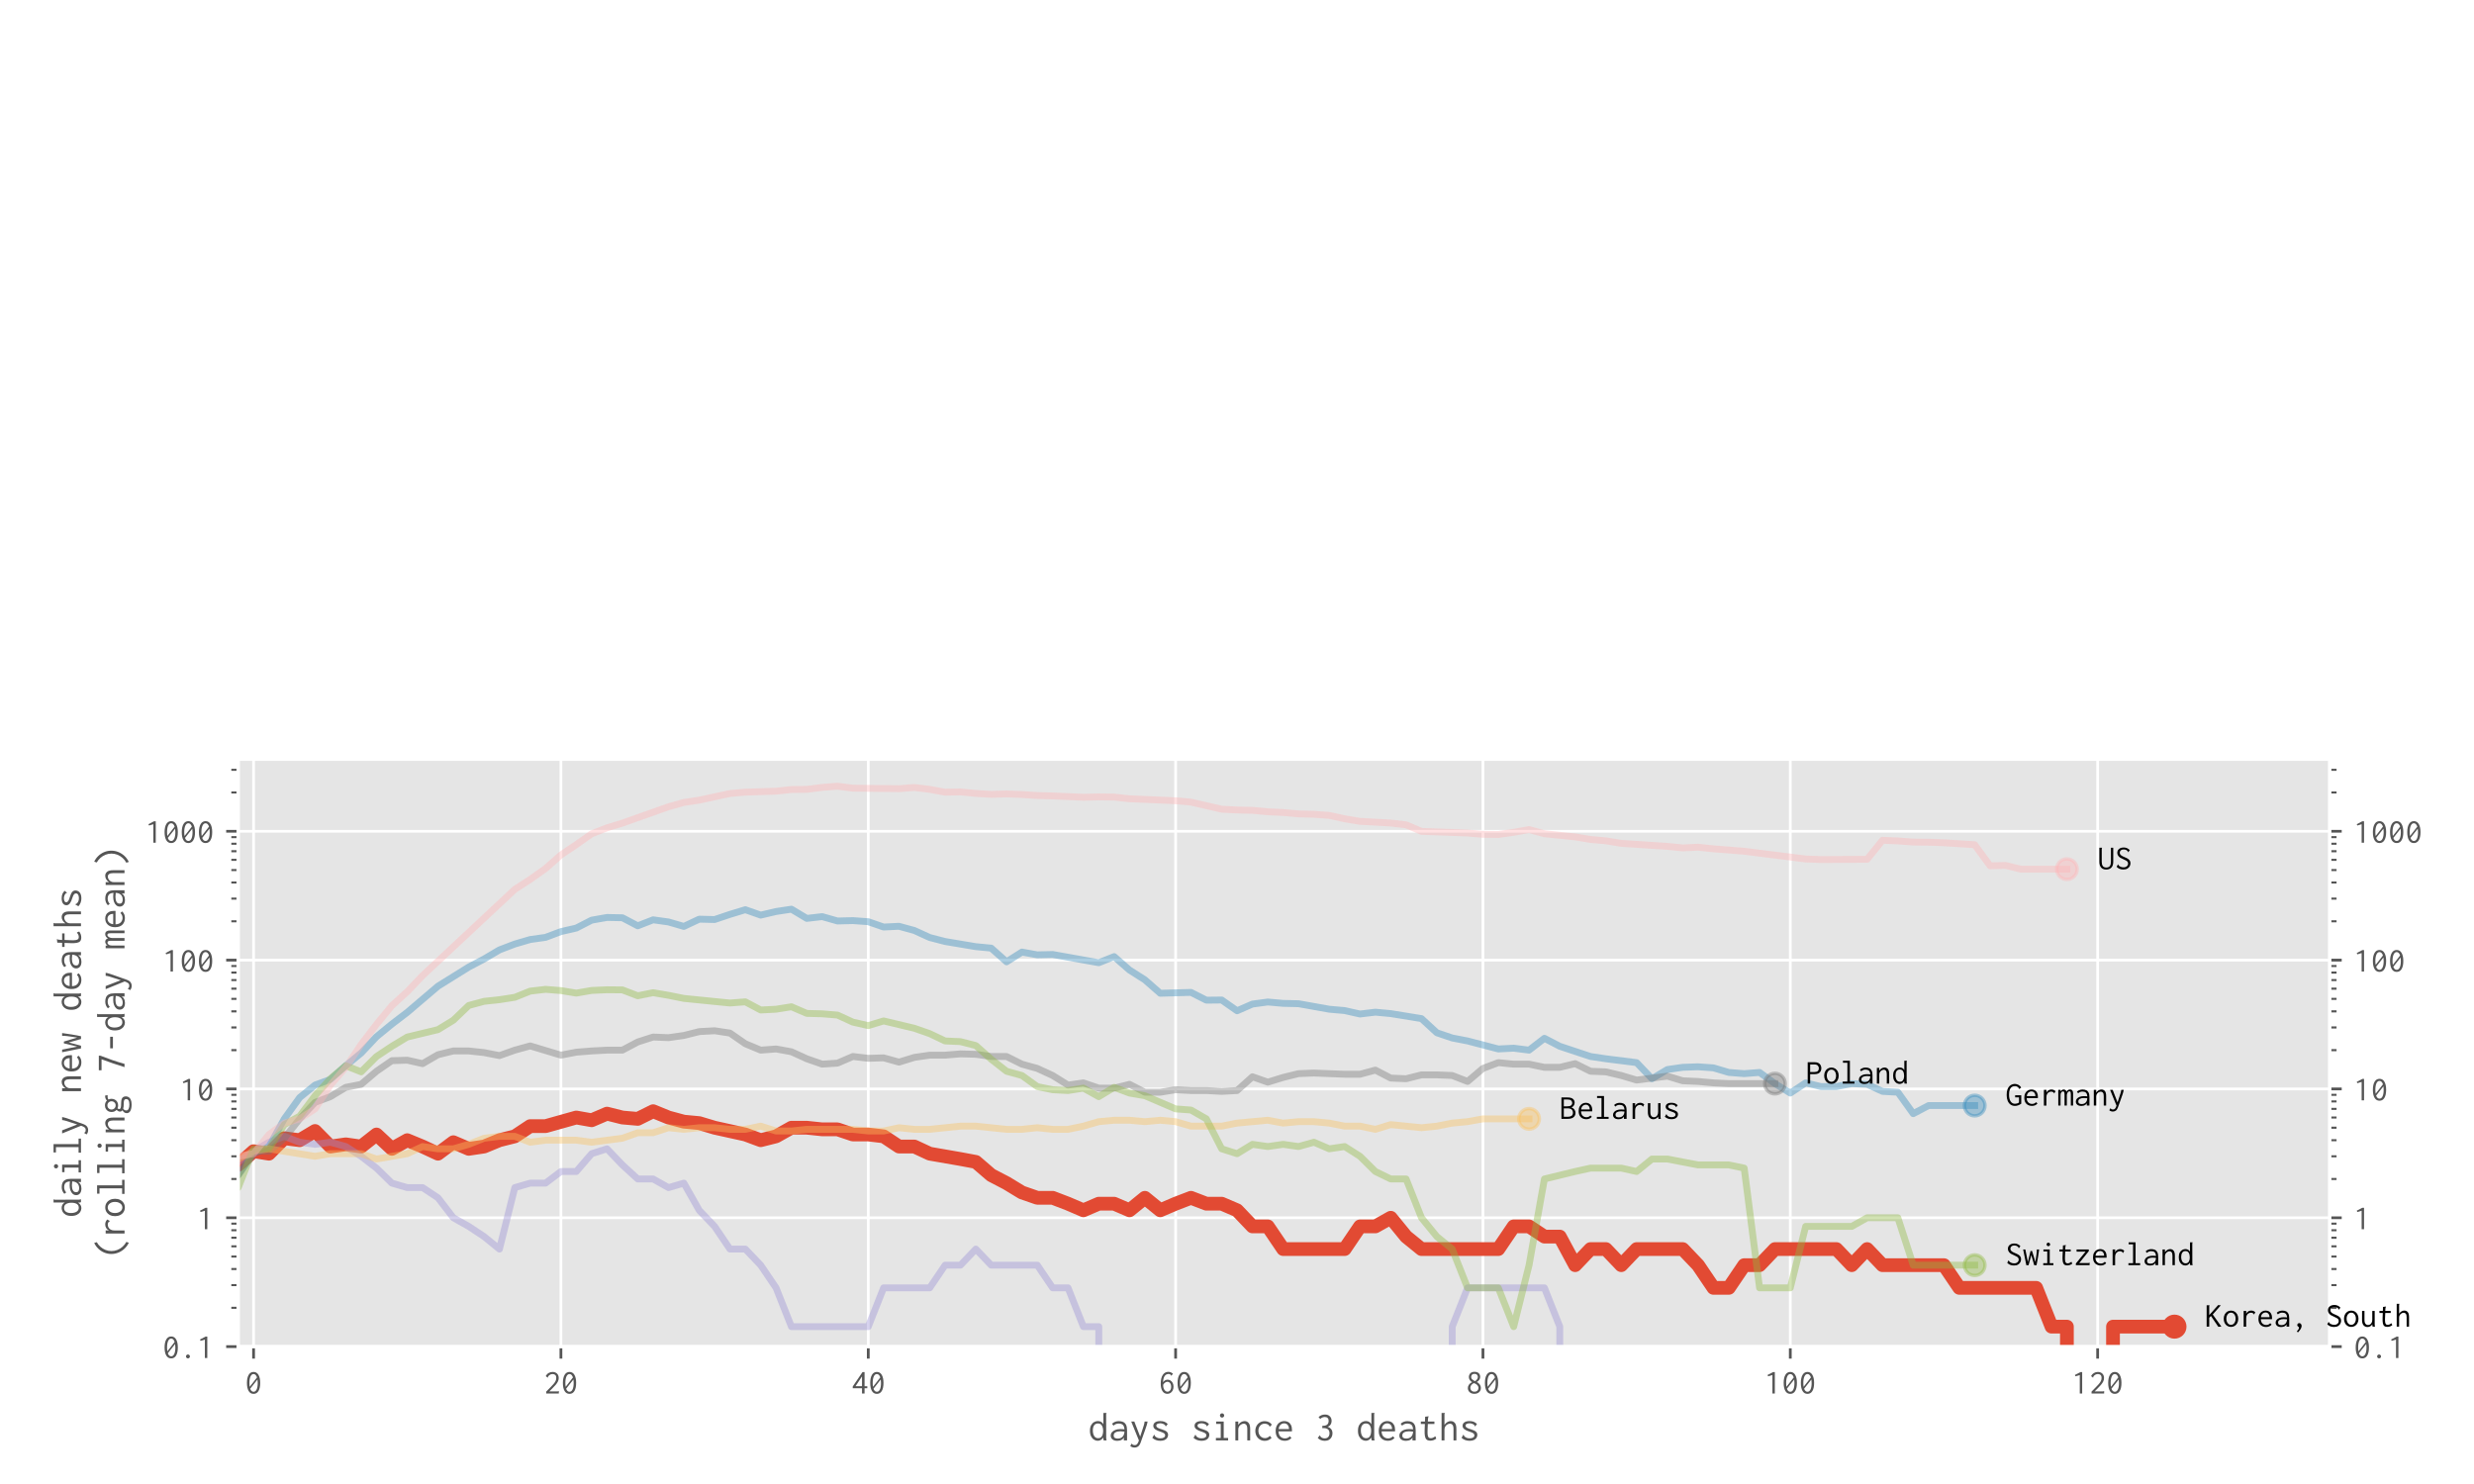 <?xml version="1.0" encoding="utf-8" standalone="no"?>
<!DOCTYPE svg PUBLIC "-//W3C//DTD SVG 1.1//EN"
  "http://www.w3.org/Graphics/SVG/1.1/DTD/svg11.dtd">
<!-- Created with matplotlib (https://matplotlib.org/) -->
<svg height="432pt" version="1.1" viewBox="0 0 720 432" width="720pt" xmlns="http://www.w3.org/2000/svg" xmlns:xlink="http://www.w3.org/1999/xlink">
 <defs>
  <style type="text/css">
*{stroke-linecap:butt;stroke-linejoin:round;}
  </style>
 </defs>
 <g id="figure_1">
  <g id="patch_1">
   <path d="M 0 432 
L 720 432 
L 720 0 
L 0 0 
z
" style="fill:#ffffff;"/>
  </g>
  <g id="axes_1">
   <g id="patch_2">
    <path d="M 69.325 392 
L 678 392 
L 678 221 
L 69.325 221 
z
" style="fill:#e5e5e5;"/>
   </g>
   <g id="matplotlib.axis_1">
    <g id="xtick_1">
     <g id="line2d_1">
      <path clip-path="url(#pe146d1ff85)" d="M 73.797 392 
L 73.797 221 
" style="fill:none;stroke:#ffffff;stroke-linecap:square;stroke-width:0.8;"/>
     </g>
     <g id="line2d_2">
      <defs>
       <path d="M 0 0 
L 0 3.5 
" id="m7475bf4a4c" style="stroke:#555555;stroke-width:0.8;"/>
      </defs>
      <g>
       <use style="fill:#555555;stroke:#555555;stroke-width:0.8;" x="73.797" xlink:href="#m7475bf4a4c" y="392"/>
      </g>
     </g>
     <g id="text_1">
      <!-- 0 -->
      <defs>
       <path d="M 25 -1.094 
Q 15.703 -1.094 10.703 7.203 
Q 5.703 15.5 5.703 30.797 
Q 5.703 45.594 10.703 54.141 
Q 15.703 62.703 25 62.703 
Q 34.297 62.703 39.297 54.141 
Q 44.297 45.594 44.297 30.797 
Q 44.297 15.5 39.297 7.203 
Q 34.297 -1.094 25 -1.094 
z
M 12.906 30.797 
Q 12.906 24.406 13.797 19.406 
L 35 46.703 
Q 33.5 51.406 30.953 54 
Q 28.406 56.594 25 56.594 
Q 19.297 56.594 16.094 49.594 
Q 12.906 42.594 12.906 30.797 
z
M 25 5 
Q 30.703 5 33.891 11.703 
Q 37.094 18.406 37.094 30.797 
Q 37.094 36.297 36.406 40.797 
L 15.203 13.906 
Q 18.297 5 25 5 
z
" id="Inconsolata-Regular-48"/>
      </defs>
      <g style="fill:#555555;" transform="translate(71.297 405.65)scale(0.1 -0.1)">
       <use xlink:href="#Inconsolata-Regular-48"/>
      </g>
     </g>
    </g>
    <g id="xtick_2">
     <g id="line2d_3">
      <path clip-path="url(#pe146d1ff85)" d="M 163.243 392 
L 163.243 221 
" style="fill:none;stroke:#ffffff;stroke-linecap:square;stroke-width:0.8;"/>
     </g>
     <g id="line2d_4">
      <g>
       <use style="fill:#555555;stroke:#555555;stroke-width:0.8;" x="163.243" xlink:href="#m7475bf4a4c" y="392"/>
      </g>
     </g>
     <g id="text_2">
      <!-- 20 -->
      <defs>
       <path d="M 7.297 5.594 
Q 14 12.5 19.391 17.844 
Q 24.797 23.203 28.594 27.641 
Q 32.406 32.094 34.406 36.297 
Q 36.406 40.5 36.406 45.094 
Q 36.406 51.594 33.297 54.094 
Q 30.203 56.594 25.797 56.594 
Q 22.203 56.594 19.047 55.047 
Q 15.906 53.5 13.297 50.297 
Q 12.406 48.906 12.203 48.156 
Q 12 47.406 12.094 46.594 
L 11.703 46.094 
L 10.906 46.594 
L 5.797 50.594 
Q 8.797 56.406 14.047 59.547 
Q 19.297 62.703 25.703 62.703 
Q 33.594 62.703 38.594 57.953 
Q 43.594 53.203 43.594 44.906 
Q 43.594 39.703 41.297 35 
Q 39 30.297 35.141 25.688 
Q 31.297 21.094 26.391 16.297 
Q 21.5 11.5 16.297 6.094 
L 39.5 6.094 
Q 41.203 6.094 41.891 6.297 
Q 42.594 6.5 43.203 7.094 
L 43.906 7.094 
L 43.906 0 
L 7.297 0 
z
" id="Inconsolata-Regular-50"/>
      </defs>
      <g style="fill:#555555;" transform="translate(158.243 405.65)scale(0.1 -0.1)">
       <use xlink:href="#Inconsolata-Regular-50"/>
       <use x="50" xlink:href="#Inconsolata-Regular-48"/>
      </g>
     </g>
    </g>
    <g id="xtick_3">
     <g id="line2d_5">
      <path clip-path="url(#pe146d1ff85)" d="M 252.688 392 
L 252.688 221 
" style="fill:none;stroke:#ffffff;stroke-linecap:square;stroke-width:0.8;"/>
     </g>
     <g id="line2d_6">
      <g>
       <use style="fill:#555555;stroke:#555555;stroke-width:0.8;" x="252.688" xlink:href="#m7475bf4a4c" y="392"/>
      </g>
     </g>
     <g id="text_3">
      <!-- 40 -->
      <defs>
       <path d="M 31.797 0 
L 31.797 15.297 
L 4.797 15.297 
L 4.797 20.406 
L 33.297 62.406 
L 39.203 62.406 
L 39.203 21.094 
L 47.203 21.094 
L 47.203 15.203 
L 39.203 15.203 
L 39.203 0 
z
M 12.906 21.203 
L 31.797 21.203 
L 31.797 49.797 
z
" id="Inconsolata-Regular-52"/>
      </defs>
      <g style="fill:#555555;" transform="translate(247.688 405.65)scale(0.1 -0.1)">
       <use xlink:href="#Inconsolata-Regular-52"/>
       <use x="50" xlink:href="#Inconsolata-Regular-48"/>
      </g>
     </g>
    </g>
    <g id="xtick_4">
     <g id="line2d_7">
      <path clip-path="url(#pe146d1ff85)" d="M 342.133 392 
L 342.133 221 
" style="fill:none;stroke:#ffffff;stroke-linecap:square;stroke-width:0.8;"/>
     </g>
     <g id="line2d_8">
      <g>
       <use style="fill:#555555;stroke:#555555;stroke-width:0.8;" x="342.133" xlink:href="#m7475bf4a4c" y="392"/>
      </g>
     </g>
     <g id="text_4">
      <!-- 60 -->
      <defs>
       <path d="M 26.094 -1 
Q 16.797 -1 11.75 6.891 
Q 6.703 14.797 6.703 28.406 
Q 6.703 45.203 12.703 54.094 
Q 18.703 63 28.703 63 
Q 36.594 63 42.406 57.297 
L 38 52.297 
L 37.297 51.5 
L 36.797 52 
Q 36.703 52.797 36.344 53.5 
Q 36 54.203 34.703 55.297 
Q 32.5 56.797 28.906 56.797 
Q 26.906 56.797 24.297 55.844 
Q 21.703 54.906 19.297 52.297 
Q 16.906 49.703 15.297 44.953 
Q 13.703 40.203 13.594 32.703 
Q 15.703 36.203 19.25 38.203 
Q 22.797 40.203 26.797 40.203 
Q 31.5 40.203 35.344 37.641 
Q 39.203 35.094 41.547 30.547 
Q 43.906 26 43.906 19.797 
Q 43.906 13.594 41.5 8.891 
Q 39.094 4.203 35.094 1.594 
Q 31.094 -1 26.094 -1 
z
M 26.406 5.203 
Q 30.703 5.203 33.891 8.891 
Q 37.094 12.594 37.094 19.703 
Q 37.094 24.703 35.438 27.891 
Q 33.797 31.094 31.297 32.594 
Q 28.797 34.094 26.203 34.094 
Q 22.594 34.094 19.297 31.641 
Q 16 29.203 14 25.703 
Q 13.594 22.297 14.25 18.688 
Q 14.906 15.094 16.547 12.047 
Q 18.203 9 20.703 7.094 
Q 23.203 5.203 26.406 5.203 
z
" id="Inconsolata-Regular-54"/>
      </defs>
      <g style="fill:#555555;" transform="translate(337.133 405.65)scale(0.1 -0.1)">
       <use xlink:href="#Inconsolata-Regular-54"/>
       <use x="50" xlink:href="#Inconsolata-Regular-48"/>
      </g>
     </g>
    </g>
    <g id="xtick_5">
     <g id="line2d_9">
      <path clip-path="url(#pe146d1ff85)" d="M 431.578 392 
L 431.578 221 
" style="fill:none;stroke:#ffffff;stroke-linecap:square;stroke-width:0.8;"/>
     </g>
     <g id="line2d_10">
      <g>
       <use style="fill:#555555;stroke:#555555;stroke-width:0.8;" x="431.578" xlink:href="#m7475bf4a4c" y="392"/>
      </g>
     </g>
     <g id="text_5">
      <!-- 80 -->
      <defs>
       <path d="M 25 -1 
Q 19.094 -1 14.844 1.25 
Q 10.594 3.5 8.297 7.297 
Q 6 11.094 6 15.703 
Q 6 21.094 9.391 25.797 
Q 12.797 30.5 18.5 33.094 
Q 14.203 35.297 11.594 39.25 
Q 9 43.203 9 47.703 
Q 9 54.094 13.141 58.594 
Q 17.297 63.094 25.5 63.094 
Q 31.297 63.094 34.891 61.094 
Q 38.5 59.094 40.25 55.75 
Q 42 52.406 42 48.297 
Q 42 43.797 39.297 39.75 
Q 36.594 35.703 32.094 33.297 
Q 37.5 30.797 40.797 26.141 
Q 44.094 21.5 44.094 16.094 
Q 44.094 11.203 41.75 7.344 
Q 39.406 3.5 35.156 1.25 
Q 30.906 -1 25 -1 
z
M 26.703 35.797 
Q 30.406 37.797 32.797 41.188 
Q 35.203 44.594 35.203 48.094 
Q 35.203 51.594 32.75 54.391 
Q 30.297 57.203 25.297 57.203 
Q 20.406 57.203 18.047 54.5 
Q 15.703 51.797 15.703 48.406 
Q 15.703 43.797 18.891 41.047 
Q 22.094 38.297 26.703 35.797 
z
M 25.203 5.297 
Q 31 5.297 34 8.438 
Q 37 11.594 37 16.094 
Q 37 20.703 33.391 24.547 
Q 29.797 28.406 23.703 30.297 
Q 19.203 28.406 16.203 24.656 
Q 13.203 20.906 13.203 16.406 
Q 13.203 11.906 16.344 8.594 
Q 19.5 5.297 25.203 5.297 
z
" id="Inconsolata-Regular-56"/>
      </defs>
      <g style="fill:#555555;" transform="translate(426.578 405.65)scale(0.1 -0.1)">
       <use xlink:href="#Inconsolata-Regular-56"/>
       <use x="50" xlink:href="#Inconsolata-Regular-48"/>
      </g>
     </g>
    </g>
    <g id="xtick_6">
     <g id="line2d_11">
      <path clip-path="url(#pe146d1ff85)" d="M 521.024 392 
L 521.024 221 
" style="fill:none;stroke:#ffffff;stroke-linecap:square;stroke-width:0.8;"/>
     </g>
     <g id="line2d_12">
      <g>
       <use style="fill:#555555;stroke:#555555;stroke-width:0.8;" x="521.024" xlink:href="#m7475bf4a4c" y="392"/>
      </g>
     </g>
     <g id="text_6">
      <!-- 100 -->
      <defs>
       <path d="M 23 0 
L 23 53.703 
L 10.406 50 
L 8.797 53.906 
L 25.094 62.406 
L 30 62.406 
L 30 0 
z
" id="Inconsolata-Regular-49"/>
      </defs>
      <g style="fill:#555555;" transform="translate(513.524 405.65)scale(0.1 -0.1)">
       <use xlink:href="#Inconsolata-Regular-49"/>
       <use x="50" xlink:href="#Inconsolata-Regular-48"/>
       <use x="100" xlink:href="#Inconsolata-Regular-48"/>
      </g>
     </g>
    </g>
    <g id="xtick_7">
     <g id="line2d_13">
      <path clip-path="url(#pe146d1ff85)" d="M 610.469 392 
L 610.469 221 
" style="fill:none;stroke:#ffffff;stroke-linecap:square;stroke-width:0.8;"/>
     </g>
     <g id="line2d_14">
      <g>
       <use style="fill:#555555;stroke:#555555;stroke-width:0.8;" x="610.469" xlink:href="#m7475bf4a4c" y="392"/>
      </g>
     </g>
     <g id="text_7">
      <!-- 120 -->
      <g style="fill:#555555;" transform="translate(602.969 405.65)scale(0.1 -0.1)">
       <use xlink:href="#Inconsolata-Regular-49"/>
       <use x="50" xlink:href="#Inconsolata-Regular-50"/>
       <use x="100" xlink:href="#Inconsolata-Regular-48"/>
      </g>
     </g>
    </g>
    <g id="text_8">
     <!-- days since 3 deaths -->
     <defs>
      <path d="M 23.406 -1 
Q 18.797 -1 14.438 1.641 
Q 10.094 4.297 7.297 9.688 
Q 4.5 15.094 4.5 23.297 
Q 4.5 31.703 7.391 36.891 
Q 10.297 42.094 14.75 44.5 
Q 19.203 46.906 23.797 46.906 
Q 28.5 46.906 31.953 44.75 
Q 35.406 42.594 37.094 39 
L 37.094 66.5 
L 44.703 66.5 
L 44.703 65.797 
Q 44.094 65.203 43.938 64.5 
Q 43.797 63.797 43.797 62.094 
L 43.906 7.094 
Q 43.906 5.297 44.047 3.547 
Q 44.203 1.797 44.906 0 
L 37.797 0 
Q 37.094 1.797 36.938 3.547 
Q 36.797 5.297 36.797 7.094 
Q 34.594 3.406 31.188 1.203 
Q 27.797 -1 23.406 -1 
z
M 24.5 5.297 
Q 28.906 5.297 31.547 7.688 
Q 34.203 10.094 35.344 14.141 
Q 36.5 18.203 36.5 23.094 
Q 36.5 30.797 33.5 35.891 
Q 30.5 41 23.906 41 
Q 17.797 41 14.641 36.5 
Q 11.5 32 11.5 24.406 
Q 11.5 15.797 14.797 10.547 
Q 18.094 5.297 24.5 5.297 
z
" id="Inconsolata-Regular-100"/>
      <path d="M 21.094 -1.094 
Q 13.297 -1.094 9.094 2.453 
Q 4.906 6 4.906 11.5 
Q 4.906 16.406 8 19.953 
Q 11.094 23.5 16.344 25.453 
Q 21.594 27.406 27.906 27.406 
Q 30.203 27.406 32.75 27.297 
Q 35.297 27.203 38.203 26.797 
Q 37.594 34.797 34.047 37.797 
Q 30.5 40.797 23.906 40.797 
Q 20.594 40.797 17.391 39.547 
Q 14.203 38.297 11.594 35.703 
L 8.094 40.297 
Q 11.297 43.5 15.5 45.094 
Q 19.703 46.703 24.406 46.703 
Q 30.5 46.703 35 44.703 
Q 39.5 42.703 42 37.797 
Q 44.5 32.906 44.5 24.297 
L 44.5 0 
L 36.703 0 
L 36.703 7 
Q 35 3.703 32.344 1.953 
Q 29.703 0.203 26.75 -0.438 
Q 23.797 -1.094 21.094 -1.094 
z
M 12.094 11.906 
Q 12.094 7.594 14.891 6 
Q 17.703 4.406 21.797 4.406 
Q 29.203 4.406 33.5 8.75 
Q 37.797 13.094 38.203 21.297 
Q 33 22 28.5 22 
Q 21.297 22 16.688 19.594 
Q 12.094 17.203 12.094 11.906 
z
" id="Inconsolata-Regular-97"/>
      <path d="M 12.703 -17.406 
Q 6.297 -17.406 2.203 -13.5 
L 5.297 -8.594 
L 5.906 -7.703 
L 6.5 -8.094 
Q 6.703 -8.906 7.203 -9.453 
Q 7.703 -10 9.094 -10.906 
Q 10.906 -11.5 13.094 -11.5 
Q 17 -11.5 19.203 -8.75 
Q 21.406 -6 23.297 -0.297 
L 4.594 45.703 
L 12.094 45.703 
L 26.297 9.094 
L 32.297 27.5 
Q 33.797 32.094 35.188 36.594 
Q 36.594 41.094 37.094 45.703 
L 44.297 45.703 
Q 43.594 41.094 42.094 36.391 
Q 40.594 31.703 38.906 27 
L 27.5 -5.203 
Q 25.094 -11.906 21.344 -14.656 
Q 17.594 -17.406 12.703 -17.406 
z
" id="Inconsolata-Regular-121"/>
      <path d="M 25.094 -1 
Q 13.5 -1 5.703 6.203 
L 9.703 13 
L 10.297 13.906 
L 10.906 13.5 
Q 11.094 12.703 11.344 11.844 
Q 11.594 11 12.703 9.797 
Q 14.797 7.703 17.75 6.344 
Q 20.703 5 25.297 5 
Q 30.797 5 33.844 6.953 
Q 36.906 8.906 36.906 12.297 
Q 36.906 15.203 34.344 17.094 
Q 31.797 19 25.406 21.094 
Q 17.5 23.406 12.844 26.797 
Q 8.203 30.203 8.203 35.297 
Q 8.203 40.5 12.453 43.641 
Q 16.703 46.797 25 46.797 
Q 31.406 46.797 35.594 45 
Q 39.797 43.203 43.203 39.594 
L 39.094 34.594 
L 38.406 33.797 
L 37.906 34.297 
Q 37.797 35.094 37.438 35.844 
Q 37.094 36.594 36 37.703 
Q 33.703 39.5 30.797 40.453 
Q 27.906 41.406 25.203 41.406 
Q 21.203 41.406 18.297 40 
Q 15.406 38.594 15.406 35.703 
Q 15.406 34.203 16.453 32.75 
Q 17.5 31.297 20.297 29.844 
Q 23.094 28.406 28.297 26.906 
Q 36.906 24.297 40.453 21.25 
Q 44 18.203 44 13.297 
Q 44 9.5 41.953 6.203 
Q 39.906 2.906 35.703 0.953 
Q 31.5 -1 25.094 -1 
z
" id="Inconsolata-Regular-115"/>
      <path id="Inconsolata-Regular-32"/>
      <path d="M 10 0 
L 10 5.797 
L 21.703 5.797 
L 21.703 39.906 
L 10.594 39.906 
L 10.594 45.703 
L 28.906 45.703 
L 28.906 5.797 
L 39.594 5.797 
L 39.594 0 
z
M 24.906 55.297 
Q 22.797 55.297 21.297 56.797 
Q 19.797 58.297 19.797 60.406 
Q 19.797 62.594 21.25 64.094 
Q 22.703 65.594 24.906 65.594 
Q 27 65.594 28.547 64.047 
Q 30.094 62.5 30.094 60.406 
Q 30.094 58.297 28.547 56.797 
Q 27 55.297 24.906 55.297 
z
" id="Inconsolata-Regular-105"/>
      <path d="M 7.203 0 
L 7.203 45.703 
L 14.203 45.703 
L 14.203 37.594 
Q 16.797 41.797 20.938 44.297 
Q 25.094 46.797 29.703 46.797 
Q 35.297 46.797 39.188 42.438 
Q 43.094 38.094 43.094 27.703 
L 43.094 0 
L 36.094 0 
L 36.094 27.5 
Q 36.094 34.703 33.641 37.594 
Q 31.203 40.5 27.703 40.5 
Q 24.703 40.5 21.547 38.75 
Q 18.406 37 16.297 33.844 
Q 14.203 30.703 14.203 26.297 
L 14.203 0 
z
" id="Inconsolata-Regular-110"/>
      <path d="M 28.5 -1.094 
Q 21.906 -1.094 16.703 2 
Q 11.5 5.094 8.547 10.5 
Q 5.594 15.906 5.594 22.797 
Q 5.594 29.703 8.547 35.047 
Q 11.5 40.406 16.641 43.5 
Q 21.797 46.594 28.406 46.594 
Q 34 46.594 38.453 44.344 
Q 42.906 42.094 45.703 38.094 
L 41.203 33.703 
L 40.5 33 
L 40 33.5 
Q 40 34.297 39.641 35 
Q 39.297 35.703 38.094 36.906 
Q 35.906 38.906 33.406 39.703 
Q 30.906 40.5 27.594 40.5 
Q 23.797 40.5 20.438 38.391 
Q 17.094 36.297 15.047 32.438 
Q 13 28.594 13 23.297 
Q 13 18.203 15.047 14.141 
Q 17.094 10.094 20.688 7.75 
Q 24.297 5.406 28.906 5.406 
Q 35.797 5.406 40.797 11 
L 45 6.094 
Q 38.297 -1.094 28.5 -1.094 
z
" id="Inconsolata-Regular-99"/>
      <path d="M 27.203 -1 
Q 17.203 -1 11.047 5.094 
Q 4.906 11.203 4.906 22.703 
Q 4.906 30.5 7.75 35.844 
Q 10.594 41.203 15.344 44 
Q 20.094 46.797 25.906 46.797 
Q 31.094 46.797 35.297 44.5 
Q 39.5 42.203 42 37.391 
Q 44.5 32.594 44.5 25.094 
Q 44.5 24.297 44.453 23.438 
Q 44.406 22.594 44.297 21.797 
L 11.797 21.797 
Q 12.203 13 16.75 8.891 
Q 21.297 4.797 27.406 4.797 
Q 34.594 4.797 39.203 9.906 
L 43.203 6 
Q 37.406 -1 27.203 -1 
z
M 12.094 27.406 
L 37.203 27.406 
Q 37.203 33.797 33.953 37.547 
Q 30.703 41.297 25.406 41.297 
Q 20.703 41.297 16.891 37.938 
Q 13.094 34.594 12.094 27.406 
z
" id="Inconsolata-Regular-101"/>
      <path d="M 24 -1.094 
Q 19.094 -1.094 14.594 0.703 
Q 10.094 2.5 6.906 6 
L 11.5 11.5 
L 12.203 12.297 
L 12.703 11.797 
Q 12.797 11 13.094 10.25 
Q 13.406 9.5 14.5 8.297 
Q 16.203 6.797 18.391 5.844 
Q 20.594 4.906 23.703 4.906 
Q 29.703 4.906 32.594 8.406 
Q 35.5 11.906 35.5 17.406 
Q 35.5 24.5 30.75 27.453 
Q 26 30.406 18 29.594 
L 18 35.203 
Q 24.5 35.203 27.797 36.891 
Q 31.094 38.594 32.25 41.438 
Q 33.406 44.297 33.406 47.5 
Q 33.406 51.797 30.953 54.25 
Q 28.5 56.703 24.5 56.703 
Q 21.5 56.703 18.641 55.703 
Q 15.797 54.703 13.094 52.094 
L 8.906 56.297 
Q 12.297 59.797 16.344 61.25 
Q 20.406 62.703 24.406 62.703 
Q 32 62.703 36.297 58.391 
Q 40.594 54.094 40.594 47.203 
Q 40.594 42.297 38.188 38.438 
Q 35.797 34.594 30.797 33 
Q 36.094 31.297 39.391 27.391 
Q 42.703 23.5 42.703 17.094 
Q 42.703 12.203 40.547 8.047 
Q 38.406 3.906 34.25 1.406 
Q 30.094 -1.094 24 -1.094 
z
" id="Inconsolata-Regular-51"/>
      <path d="M 29.906 -0.703 
Q 24 -0.703 20.953 2 
Q 17.906 4.703 16.906 10.344 
Q 15.906 16 16.203 24.797 
L 16.797 39.797 
L 7 39.797 
L 7 45.703 
L 17 45.703 
L 17.406 57.406 
L 24.906 58.297 
L 25.906 58.406 
L 26 57.703 
Q 25.5 57 25.141 56.297 
Q 24.797 55.594 24.594 53.906 
L 23.906 45.703 
L 39.906 45.703 
L 39.906 39.797 
L 24 39.797 
L 23.297 24.297 
Q 23 16.703 23.703 12.547 
Q 24.406 8.406 26.203 6.844 
Q 28 5.297 31 5.297 
Q 34.297 5.297 36.844 6.594 
Q 39.406 7.906 42.203 9.906 
L 44.406 4.203 
Q 41 1.703 37.391 0.5 
Q 33.797 -0.703 29.906 -0.703 
z
" id="Inconsolata-Regular-116"/>
      <path d="M 7.297 66.5 
L 15.203 66.5 
L 15.203 65.797 
Q 14.594 65.203 14.438 64.5 
Q 14.297 63.797 14.297 62.094 
L 14.297 37.594 
Q 17 41.797 21.047 44.297 
Q 25.094 46.797 29.297 46.797 
Q 35.5 46.797 39.344 42.438 
Q 43.203 38.094 43.203 27.703 
L 43.203 0 
L 36.203 0 
L 36.203 27.5 
Q 36.203 34.703 33.75 37.594 
Q 31.297 40.5 27.797 40.5 
Q 24.797 40.5 21.641 38.797 
Q 18.5 37.094 16.391 33.938 
Q 14.297 30.797 14.297 26.297 
L 14.297 0 
L 7.297 0 
z
" id="Inconsolata-Regular-104"/>
     </defs>
     <g style="fill:#555555;" transform="translate(316.663 419.3)scale(0.12 -0.12)">
      <use xlink:href="#Inconsolata-Regular-100"/>
      <use x="50" xlink:href="#Inconsolata-Regular-97"/>
      <use x="100" xlink:href="#Inconsolata-Regular-121"/>
      <use x="150" xlink:href="#Inconsolata-Regular-115"/>
      <use x="200" xlink:href="#Inconsolata-Regular-32"/>
      <use x="250" xlink:href="#Inconsolata-Regular-115"/>
      <use x="300" xlink:href="#Inconsolata-Regular-105"/>
      <use x="350" xlink:href="#Inconsolata-Regular-110"/>
      <use x="400" xlink:href="#Inconsolata-Regular-99"/>
      <use x="450" xlink:href="#Inconsolata-Regular-101"/>
      <use x="500" xlink:href="#Inconsolata-Regular-32"/>
      <use x="550" xlink:href="#Inconsolata-Regular-51"/>
      <use x="600" xlink:href="#Inconsolata-Regular-32"/>
      <use x="650" xlink:href="#Inconsolata-Regular-100"/>
      <use x="700" xlink:href="#Inconsolata-Regular-101"/>
      <use x="750" xlink:href="#Inconsolata-Regular-97"/>
      <use x="800" xlink:href="#Inconsolata-Regular-116"/>
      <use x="850" xlink:href="#Inconsolata-Regular-104"/>
      <use x="900" xlink:href="#Inconsolata-Regular-115"/>
     </g>
    </g>
   </g>
   <g id="matplotlib.axis_2">
    <g id="ytick_1">
     <g id="line2d_15">
      <path clip-path="url(#pe146d1ff85)" d="M 69.325 392 
L 678 392 
" style="fill:none;stroke:#ffffff;stroke-linecap:square;stroke-width:0.8;"/>
     </g>
     <g id="line2d_16">
      <defs>
       <path d="M 0 0 
L -3.5 0 
" id="m2a44cfd2a4" style="stroke:#555555;stroke-width:0.8;"/>
      </defs>
      <g>
       <use style="fill:#555555;stroke:#555555;stroke-width:0.8;" x="69.325" xlink:href="#m2a44cfd2a4" y="392"/>
      </g>
     </g>
     <g id="line2d_17">
      <defs>
       <path d="M 0 0 
L 3.5 0 
" id="m8955e0fc9b" style="stroke:#555555;stroke-width:0.8;"/>
      </defs>
      <g>
       <use style="fill:#555555;stroke:#555555;stroke-width:0.8;" x="678" xlink:href="#m8955e0fc9b" y="392"/>
      </g>
     </g>
     <g id="text_9">
      <!-- 0.1 -->
      <defs>
       <path d="M 23.797 -1.094 
Q 21.406 -1.094 19.703 0.594 
Q 18 2.297 18 4.594 
Q 18 6.906 19.703 8.594 
Q 21.406 10.297 23.797 10.297 
Q 26.094 10.297 27.797 8.594 
Q 29.5 6.906 29.5 4.594 
Q 29.5 2.297 27.797 0.594 
Q 26.094 -1.094 23.797 -1.094 
z
" id="Inconsolata-Regular-46"/>
      </defs>
      <g style="fill:#555555;" transform="translate(47.325 395.325)scale(0.1 -0.1)">
       <use xlink:href="#Inconsolata-Regular-48"/>
       <use x="50" xlink:href="#Inconsolata-Regular-46"/>
       <use x="100" xlink:href="#Inconsolata-Regular-49"/>
      </g>
     </g>
     <g id="text_10">
      <!-- 0.1 -->
      <g style="fill:#555555;" transform="translate(685 395.325)scale(0.1 -0.1)">
       <use xlink:href="#Inconsolata-Regular-48"/>
       <use x="50" xlink:href="#Inconsolata-Regular-46"/>
       <use x="100" xlink:href="#Inconsolata-Regular-49"/>
      </g>
     </g>
    </g>
    <g id="ytick_2">
     <g id="line2d_18">
      <path clip-path="url(#pe146d1ff85)" d="M 69.325 354.497 
L 678 354.497 
" style="fill:none;stroke:#ffffff;stroke-linecap:square;stroke-width:0.8;"/>
     </g>
     <g id="line2d_19">
      <g>
       <use style="fill:#555555;stroke:#555555;stroke-width:0.8;" x="69.325" xlink:href="#m2a44cfd2a4" y="354.497"/>
      </g>
     </g>
     <g id="line2d_20">
      <g>
       <use style="fill:#555555;stroke:#555555;stroke-width:0.8;" x="678" xlink:href="#m8955e0fc9b" y="354.497"/>
      </g>
     </g>
     <g id="text_11">
      <!-- 1 -->
      <g style="fill:#555555;" transform="translate(57.325 357.822)scale(0.1 -0.1)">
       <use xlink:href="#Inconsolata-Regular-49"/>
      </g>
     </g>
     <g id="text_12">
      <!-- 1 -->
      <g style="fill:#555555;" transform="translate(685 357.822)scale(0.1 -0.1)">
       <use xlink:href="#Inconsolata-Regular-49"/>
      </g>
     </g>
    </g>
    <g id="ytick_3">
     <g id="line2d_21">
      <path clip-path="url(#pe146d1ff85)" d="M 69.325 316.993 
L 678 316.993 
" style="fill:none;stroke:#ffffff;stroke-linecap:square;stroke-width:0.8;"/>
     </g>
     <g id="line2d_22">
      <g>
       <use style="fill:#555555;stroke:#555555;stroke-width:0.8;" x="69.325" xlink:href="#m2a44cfd2a4" y="316.993"/>
      </g>
     </g>
     <g id="line2d_23">
      <g>
       <use style="fill:#555555;stroke:#555555;stroke-width:0.8;" x="678" xlink:href="#m8955e0fc9b" y="316.993"/>
      </g>
     </g>
     <g id="text_13">
      <!-- 10 -->
      <g style="fill:#555555;" transform="translate(52.325 320.318)scale(0.1 -0.1)">
       <use xlink:href="#Inconsolata-Regular-49"/>
       <use x="50" xlink:href="#Inconsolata-Regular-48"/>
      </g>
     </g>
     <g id="text_14">
      <!-- 10 -->
      <g style="fill:#555555;" transform="translate(685 320.318)scale(0.1 -0.1)">
       <use xlink:href="#Inconsolata-Regular-49"/>
       <use x="50" xlink:href="#Inconsolata-Regular-48"/>
      </g>
     </g>
    </g>
    <g id="ytick_4">
     <g id="line2d_24">
      <path clip-path="url(#pe146d1ff85)" d="M 69.325 279.49 
L 678 279.49 
" style="fill:none;stroke:#ffffff;stroke-linecap:square;stroke-width:0.8;"/>
     </g>
     <g id="line2d_25">
      <g>
       <use style="fill:#555555;stroke:#555555;stroke-width:0.8;" x="69.325" xlink:href="#m2a44cfd2a4" y="279.49"/>
      </g>
     </g>
     <g id="line2d_26">
      <g>
       <use style="fill:#555555;stroke:#555555;stroke-width:0.8;" x="678" xlink:href="#m8955e0fc9b" y="279.49"/>
      </g>
     </g>
     <g id="text_15">
      <!-- 100 -->
      <g style="fill:#555555;" transform="translate(47.325 282.815)scale(0.1 -0.1)">
       <use xlink:href="#Inconsolata-Regular-49"/>
       <use x="50" xlink:href="#Inconsolata-Regular-48"/>
       <use x="100" xlink:href="#Inconsolata-Regular-48"/>
      </g>
     </g>
     <g id="text_16">
      <!-- 100 -->
      <g style="fill:#555555;" transform="translate(685 282.815)scale(0.1 -0.1)">
       <use xlink:href="#Inconsolata-Regular-49"/>
       <use x="50" xlink:href="#Inconsolata-Regular-48"/>
       <use x="100" xlink:href="#Inconsolata-Regular-48"/>
      </g>
     </g>
    </g>
    <g id="ytick_5">
     <g id="line2d_27">
      <path clip-path="url(#pe146d1ff85)" d="M 69.325 241.986 
L 678 241.986 
" style="fill:none;stroke:#ffffff;stroke-linecap:square;stroke-width:0.8;"/>
     </g>
     <g id="line2d_28">
      <g>
       <use style="fill:#555555;stroke:#555555;stroke-width:0.8;" x="69.325" xlink:href="#m2a44cfd2a4" y="241.986"/>
      </g>
     </g>
     <g id="line2d_29">
      <g>
       <use style="fill:#555555;stroke:#555555;stroke-width:0.8;" x="678" xlink:href="#m8955e0fc9b" y="241.986"/>
      </g>
     </g>
     <g id="text_17">
      <!-- 1000 -->
      <g style="fill:#555555;" transform="translate(42.325 245.311)scale(0.1 -0.1)">
       <use xlink:href="#Inconsolata-Regular-49"/>
       <use x="50" xlink:href="#Inconsolata-Regular-48"/>
       <use x="100" xlink:href="#Inconsolata-Regular-48"/>
       <use x="150" xlink:href="#Inconsolata-Regular-48"/>
      </g>
     </g>
     <g id="text_18">
      <!-- 1000 -->
      <g style="fill:#555555;" transform="translate(685 245.311)scale(0.1 -0.1)">
       <use xlink:href="#Inconsolata-Regular-49"/>
       <use x="50" xlink:href="#Inconsolata-Regular-48"/>
       <use x="100" xlink:href="#Inconsolata-Regular-48"/>
       <use x="150" xlink:href="#Inconsolata-Regular-48"/>
      </g>
     </g>
    </g>
    <g id="ytick_6">
     <g id="line2d_30">
      <defs>
       <path d="M 0 0 
L -2 0 
" id="me7982e5a5a" style="stroke:#555555;stroke-width:0.6;"/>
      </defs>
      <g>
       <use style="fill:#555555;stroke:#555555;stroke-width:0.6;" x="69.325" xlink:href="#me7982e5a5a" y="380.71"/>
      </g>
     </g>
     <g id="line2d_31">
      <defs>
       <path d="M 0 0 
L 2 0 
" id="maa2a58b05d" style="stroke:#555555;stroke-width:0.6;"/>
      </defs>
      <g>
       <use style="fill:#555555;stroke:#555555;stroke-width:0.6;" x="678" xlink:href="#maa2a58b05d" y="380.71"/>
      </g>
     </g>
    </g>
    <g id="ytick_7">
     <g id="line2d_32">
      <g>
       <use style="fill:#555555;stroke:#555555;stroke-width:0.6;" x="69.325" xlink:href="#me7982e5a5a" y="374.106"/>
      </g>
     </g>
     <g id="line2d_33">
      <g>
       <use style="fill:#555555;stroke:#555555;stroke-width:0.6;" x="678" xlink:href="#maa2a58b05d" y="374.106"/>
      </g>
     </g>
    </g>
    <g id="ytick_8">
     <g id="line2d_34">
      <g>
       <use style="fill:#555555;stroke:#555555;stroke-width:0.6;" x="69.325" xlink:href="#me7982e5a5a" y="369.421"/>
      </g>
     </g>
     <g id="line2d_35">
      <g>
       <use style="fill:#555555;stroke:#555555;stroke-width:0.6;" x="678" xlink:href="#maa2a58b05d" y="369.421"/>
      </g>
     </g>
    </g>
    <g id="ytick_9">
     <g id="line2d_36">
      <g>
       <use style="fill:#555555;stroke:#555555;stroke-width:0.6;" x="69.325" xlink:href="#me7982e5a5a" y="365.786"/>
      </g>
     </g>
     <g id="line2d_37">
      <g>
       <use style="fill:#555555;stroke:#555555;stroke-width:0.6;" x="678" xlink:href="#maa2a58b05d" y="365.786"/>
      </g>
     </g>
    </g>
    <g id="ytick_10">
     <g id="line2d_38">
      <g>
       <use style="fill:#555555;stroke:#555555;stroke-width:0.6;" x="69.325" xlink:href="#me7982e5a5a" y="362.817"/>
      </g>
     </g>
     <g id="line2d_39">
      <g>
       <use style="fill:#555555;stroke:#555555;stroke-width:0.6;" x="678" xlink:href="#maa2a58b05d" y="362.817"/>
      </g>
     </g>
    </g>
    <g id="ytick_11">
     <g id="line2d_40">
      <g>
       <use style="fill:#555555;stroke:#555555;stroke-width:0.6;" x="69.325" xlink:href="#me7982e5a5a" y="360.306"/>
      </g>
     </g>
     <g id="line2d_41">
      <g>
       <use style="fill:#555555;stroke:#555555;stroke-width:0.6;" x="678" xlink:href="#maa2a58b05d" y="360.306"/>
      </g>
     </g>
    </g>
    <g id="ytick_12">
     <g id="line2d_42">
      <g>
       <use style="fill:#555555;stroke:#555555;stroke-width:0.6;" x="69.325" xlink:href="#me7982e5a5a" y="358.131"/>
      </g>
     </g>
     <g id="line2d_43">
      <g>
       <use style="fill:#555555;stroke:#555555;stroke-width:0.6;" x="678" xlink:href="#maa2a58b05d" y="358.131"/>
      </g>
     </g>
    </g>
    <g id="ytick_13">
     <g id="line2d_44">
      <g>
       <use style="fill:#555555;stroke:#555555;stroke-width:0.6;" x="69.325" xlink:href="#me7982e5a5a" y="356.213"/>
      </g>
     </g>
     <g id="line2d_45">
      <g>
       <use style="fill:#555555;stroke:#555555;stroke-width:0.6;" x="678" xlink:href="#maa2a58b05d" y="356.213"/>
      </g>
     </g>
    </g>
    <g id="ytick_14">
     <g id="line2d_46">
      <g>
       <use style="fill:#555555;stroke:#555555;stroke-width:0.6;" x="69.325" xlink:href="#me7982e5a5a" y="343.207"/>
      </g>
     </g>
     <g id="line2d_47">
      <g>
       <use style="fill:#555555;stroke:#555555;stroke-width:0.6;" x="678" xlink:href="#maa2a58b05d" y="343.207"/>
      </g>
     </g>
    </g>
    <g id="ytick_15">
     <g id="line2d_48">
      <g>
       <use style="fill:#555555;stroke:#555555;stroke-width:0.6;" x="69.325" xlink:href="#me7982e5a5a" y="336.603"/>
      </g>
     </g>
     <g id="line2d_49">
      <g>
       <use style="fill:#555555;stroke:#555555;stroke-width:0.6;" x="678" xlink:href="#maa2a58b05d" y="336.603"/>
      </g>
     </g>
    </g>
    <g id="ytick_16">
     <g id="line2d_50">
      <g>
       <use style="fill:#555555;stroke:#555555;stroke-width:0.6;" x="69.325" xlink:href="#me7982e5a5a" y="331.917"/>
      </g>
     </g>
     <g id="line2d_51">
      <g>
       <use style="fill:#555555;stroke:#555555;stroke-width:0.6;" x="678" xlink:href="#maa2a58b05d" y="331.917"/>
      </g>
     </g>
    </g>
    <g id="ytick_17">
     <g id="line2d_52">
      <g>
       <use style="fill:#555555;stroke:#555555;stroke-width:0.6;" x="69.325" xlink:href="#me7982e5a5a" y="328.283"/>
      </g>
     </g>
     <g id="line2d_53">
      <g>
       <use style="fill:#555555;stroke:#555555;stroke-width:0.6;" x="678" xlink:href="#maa2a58b05d" y="328.283"/>
      </g>
     </g>
    </g>
    <g id="ytick_18">
     <g id="line2d_54">
      <g>
       <use style="fill:#555555;stroke:#555555;stroke-width:0.6;" x="69.325" xlink:href="#me7982e5a5a" y="325.313"/>
      </g>
     </g>
     <g id="line2d_55">
      <g>
       <use style="fill:#555555;stroke:#555555;stroke-width:0.6;" x="678" xlink:href="#maa2a58b05d" y="325.313"/>
      </g>
     </g>
    </g>
    <g id="ytick_19">
     <g id="line2d_56">
      <g>
       <use style="fill:#555555;stroke:#555555;stroke-width:0.6;" x="69.325" xlink:href="#me7982e5a5a" y="322.802"/>
      </g>
     </g>
     <g id="line2d_57">
      <g>
       <use style="fill:#555555;stroke:#555555;stroke-width:0.6;" x="678" xlink:href="#maa2a58b05d" y="322.802"/>
      </g>
     </g>
    </g>
    <g id="ytick_20">
     <g id="line2d_58">
      <g>
       <use style="fill:#555555;stroke:#555555;stroke-width:0.6;" x="69.325" xlink:href="#me7982e5a5a" y="320.628"/>
      </g>
     </g>
     <g id="line2d_59">
      <g>
       <use style="fill:#555555;stroke:#555555;stroke-width:0.6;" x="678" xlink:href="#maa2a58b05d" y="320.628"/>
      </g>
     </g>
    </g>
    <g id="ytick_21">
     <g id="line2d_60">
      <g>
       <use style="fill:#555555;stroke:#555555;stroke-width:0.6;" x="69.325" xlink:href="#me7982e5a5a" y="318.709"/>
      </g>
     </g>
     <g id="line2d_61">
      <g>
       <use style="fill:#555555;stroke:#555555;stroke-width:0.6;" x="678" xlink:href="#maa2a58b05d" y="318.709"/>
      </g>
     </g>
    </g>
    <g id="ytick_22">
     <g id="line2d_62">
      <g>
       <use style="fill:#555555;stroke:#555555;stroke-width:0.6;" x="69.325" xlink:href="#me7982e5a5a" y="305.703"/>
      </g>
     </g>
     <g id="line2d_63">
      <g>
       <use style="fill:#555555;stroke:#555555;stroke-width:0.6;" x="678" xlink:href="#maa2a58b05d" y="305.703"/>
      </g>
     </g>
    </g>
    <g id="ytick_23">
     <g id="line2d_64">
      <g>
       <use style="fill:#555555;stroke:#555555;stroke-width:0.6;" x="69.325" xlink:href="#me7982e5a5a" y="299.099"/>
      </g>
     </g>
     <g id="line2d_65">
      <g>
       <use style="fill:#555555;stroke:#555555;stroke-width:0.6;" x="678" xlink:href="#maa2a58b05d" y="299.099"/>
      </g>
     </g>
    </g>
    <g id="ytick_24">
     <g id="line2d_66">
      <g>
       <use style="fill:#555555;stroke:#555555;stroke-width:0.6;" x="69.325" xlink:href="#me7982e5a5a" y="294.414"/>
      </g>
     </g>
     <g id="line2d_67">
      <g>
       <use style="fill:#555555;stroke:#555555;stroke-width:0.6;" x="678" xlink:href="#maa2a58b05d" y="294.414"/>
      </g>
     </g>
    </g>
    <g id="ytick_25">
     <g id="line2d_68">
      <g>
       <use style="fill:#555555;stroke:#555555;stroke-width:0.6;" x="69.325" xlink:href="#me7982e5a5a" y="290.779"/>
      </g>
     </g>
     <g id="line2d_69">
      <g>
       <use style="fill:#555555;stroke:#555555;stroke-width:0.6;" x="678" xlink:href="#maa2a58b05d" y="290.779"/>
      </g>
     </g>
    </g>
    <g id="ytick_26">
     <g id="line2d_70">
      <g>
       <use style="fill:#555555;stroke:#555555;stroke-width:0.6;" x="69.325" xlink:href="#me7982e5a5a" y="287.81"/>
      </g>
     </g>
     <g id="line2d_71">
      <g>
       <use style="fill:#555555;stroke:#555555;stroke-width:0.6;" x="678" xlink:href="#maa2a58b05d" y="287.81"/>
      </g>
     </g>
    </g>
    <g id="ytick_27">
     <g id="line2d_72">
      <g>
       <use style="fill:#555555;stroke:#555555;stroke-width:0.6;" x="69.325" xlink:href="#me7982e5a5a" y="285.299"/>
      </g>
     </g>
     <g id="line2d_73">
      <g>
       <use style="fill:#555555;stroke:#555555;stroke-width:0.6;" x="678" xlink:href="#maa2a58b05d" y="285.299"/>
      </g>
     </g>
    </g>
    <g id="ytick_28">
     <g id="line2d_74">
      <g>
       <use style="fill:#555555;stroke:#555555;stroke-width:0.6;" x="69.325" xlink:href="#me7982e5a5a" y="283.124"/>
      </g>
     </g>
     <g id="line2d_75">
      <g>
       <use style="fill:#555555;stroke:#555555;stroke-width:0.6;" x="678" xlink:href="#maa2a58b05d" y="283.124"/>
      </g>
     </g>
    </g>
    <g id="ytick_29">
     <g id="line2d_76">
      <g>
       <use style="fill:#555555;stroke:#555555;stroke-width:0.6;" x="69.325" xlink:href="#me7982e5a5a" y="281.206"/>
      </g>
     </g>
     <g id="line2d_77">
      <g>
       <use style="fill:#555555;stroke:#555555;stroke-width:0.6;" x="678" xlink:href="#maa2a58b05d" y="281.206"/>
      </g>
     </g>
    </g>
    <g id="ytick_30">
     <g id="line2d_78">
      <g>
       <use style="fill:#555555;stroke:#555555;stroke-width:0.6;" x="69.325" xlink:href="#me7982e5a5a" y="268.2"/>
      </g>
     </g>
     <g id="line2d_79">
      <g>
       <use style="fill:#555555;stroke:#555555;stroke-width:0.6;" x="678" xlink:href="#maa2a58b05d" y="268.2"/>
      </g>
     </g>
    </g>
    <g id="ytick_31">
     <g id="line2d_80">
      <g>
       <use style="fill:#555555;stroke:#555555;stroke-width:0.6;" x="69.325" xlink:href="#me7982e5a5a" y="261.596"/>
      </g>
     </g>
     <g id="line2d_81">
      <g>
       <use style="fill:#555555;stroke:#555555;stroke-width:0.6;" x="678" xlink:href="#maa2a58b05d" y="261.596"/>
      </g>
     </g>
    </g>
    <g id="ytick_32">
     <g id="line2d_82">
      <g>
       <use style="fill:#555555;stroke:#555555;stroke-width:0.6;" x="69.325" xlink:href="#me7982e5a5a" y="256.91"/>
      </g>
     </g>
     <g id="line2d_83">
      <g>
       <use style="fill:#555555;stroke:#555555;stroke-width:0.6;" x="678" xlink:href="#maa2a58b05d" y="256.91"/>
      </g>
     </g>
    </g>
    <g id="ytick_33">
     <g id="line2d_84">
      <g>
       <use style="fill:#555555;stroke:#555555;stroke-width:0.6;" x="69.325" xlink:href="#me7982e5a5a" y="253.276"/>
      </g>
     </g>
     <g id="line2d_85">
      <g>
       <use style="fill:#555555;stroke:#555555;stroke-width:0.6;" x="678" xlink:href="#maa2a58b05d" y="253.276"/>
      </g>
     </g>
    </g>
    <g id="ytick_34">
     <g id="line2d_86">
      <g>
       <use style="fill:#555555;stroke:#555555;stroke-width:0.6;" x="69.325" xlink:href="#me7982e5a5a" y="250.306"/>
      </g>
     </g>
     <g id="line2d_87">
      <g>
       <use style="fill:#555555;stroke:#555555;stroke-width:0.6;" x="678" xlink:href="#maa2a58b05d" y="250.306"/>
      </g>
     </g>
    </g>
    <g id="ytick_35">
     <g id="line2d_88">
      <g>
       <use style="fill:#555555;stroke:#555555;stroke-width:0.6;" x="69.325" xlink:href="#me7982e5a5a" y="247.796"/>
      </g>
     </g>
     <g id="line2d_89">
      <g>
       <use style="fill:#555555;stroke:#555555;stroke-width:0.6;" x="678" xlink:href="#maa2a58b05d" y="247.796"/>
      </g>
     </g>
    </g>
    <g id="ytick_36">
     <g id="line2d_90">
      <g>
       <use style="fill:#555555;stroke:#555555;stroke-width:0.6;" x="69.325" xlink:href="#me7982e5a5a" y="245.621"/>
      </g>
     </g>
     <g id="line2d_91">
      <g>
       <use style="fill:#555555;stroke:#555555;stroke-width:0.6;" x="678" xlink:href="#maa2a58b05d" y="245.621"/>
      </g>
     </g>
    </g>
    <g id="ytick_37">
     <g id="line2d_92">
      <g>
       <use style="fill:#555555;stroke:#555555;stroke-width:0.6;" x="69.325" xlink:href="#me7982e5a5a" y="243.702"/>
      </g>
     </g>
     <g id="line2d_93">
      <g>
       <use style="fill:#555555;stroke:#555555;stroke-width:0.6;" x="678" xlink:href="#maa2a58b05d" y="243.702"/>
      </g>
     </g>
    </g>
    <g id="ytick_38">
     <g id="line2d_94">
      <g>
       <use style="fill:#555555;stroke:#555555;stroke-width:0.6;" x="69.325" xlink:href="#me7982e5a5a" y="230.696"/>
      </g>
     </g>
     <g id="line2d_95">
      <g>
       <use style="fill:#555555;stroke:#555555;stroke-width:0.6;" x="678" xlink:href="#maa2a58b05d" y="230.696"/>
      </g>
     </g>
    </g>
    <g id="ytick_39">
     <g id="line2d_96">
      <g>
       <use style="fill:#555555;stroke:#555555;stroke-width:0.6;" x="69.325" xlink:href="#me7982e5a5a" y="224.092"/>
      </g>
     </g>
     <g id="line2d_97">
      <g>
       <use style="fill:#555555;stroke:#555555;stroke-width:0.6;" x="678" xlink:href="#maa2a58b05d" y="224.092"/>
      </g>
     </g>
    </g>
    <g id="text_19">
     <!-- daily new deaths -->
     <defs>
      <path d="M 7.906 0 
L 7.906 5.797 
L 21.406 5.797 
L 21.406 60.703 
L 8.5 60.703 
L 8.5 66.5 
L 28.703 66.5 
L 28.703 5.797 
L 42.094 5.797 
L 42.094 0 
z
" id="Inconsolata-Regular-108"/>
      <path d="M 10.797 -0.094 
L 1.594 45.703 
L 7.906 45.703 
L 15.297 9 
L 23.094 41.406 
L 27.5 41.406 
L 37.203 9.094 
Q 38.5 18 39.344 23.703 
Q 40.203 29.406 40.641 33.047 
Q 41.094 36.703 41.25 39.203 
Q 41.406 41.703 41.406 44.203 
L 41.406 45.703 
L 48.094 45.703 
Q 45.094 22.5 40.5 -0.094 
L 33.703 -0.094 
L 25.297 29.5 
L 17.297 -0.094 
z
" id="Inconsolata-Regular-119"/>
     </defs>
     <g style="fill:#555555;" transform="translate(23.564 354.5)rotate(-90)scale(0.12 -0.12)">
      <use xlink:href="#Inconsolata-Regular-100"/>
      <use x="50" xlink:href="#Inconsolata-Regular-97"/>
      <use x="100" xlink:href="#Inconsolata-Regular-105"/>
      <use x="150" xlink:href="#Inconsolata-Regular-108"/>
      <use x="200" xlink:href="#Inconsolata-Regular-121"/>
      <use x="250" xlink:href="#Inconsolata-Regular-32"/>
      <use x="300" xlink:href="#Inconsolata-Regular-110"/>
      <use x="350" xlink:href="#Inconsolata-Regular-101"/>
      <use x="400" xlink:href="#Inconsolata-Regular-119"/>
      <use x="450" xlink:href="#Inconsolata-Regular-32"/>
      <use x="500" xlink:href="#Inconsolata-Regular-100"/>
      <use x="550" xlink:href="#Inconsolata-Regular-101"/>
      <use x="600" xlink:href="#Inconsolata-Regular-97"/>
      <use x="650" xlink:href="#Inconsolata-Regular-116"/>
      <use x="700" xlink:href="#Inconsolata-Regular-104"/>
      <use x="750" xlink:href="#Inconsolata-Regular-115"/>
     </g>
     <!-- (rolling 7-day mean) -->
     <defs>
      <path d="M 39.5 -10.406 
Q 31.203 -6.5 25.047 0.047 
Q 18.906 6.594 15.547 14.844 
Q 12.203 23.094 12.203 32 
Q 12.203 40.906 15.5 48.953 
Q 18.797 57 24.797 63.344 
Q 30.797 69.703 38.906 73.5 
L 40.797 67.297 
Q 34.406 63.797 29.547 58.297 
Q 24.703 52.797 22 46 
Q 19.297 39.203 19.297 31.703 
Q 19.297 24.203 22 17.297 
Q 24.703 10.406 29.703 4.797 
Q 34.703 -0.797 41.406 -4.406 
z
" id="Inconsolata-Regular-40"/>
      <path d="M 11.906 45.703 
L 19.406 45.703 
L 19.203 37.297 
Q 21.094 41.906 25.094 44.344 
Q 29.094 46.797 33.703 46.797 
Q 41 46.797 45.797 41.797 
L 42.594 36.203 
L 42.203 35.297 
L 41.5 35.703 
Q 41.297 36.5 40.891 37.203 
Q 40.5 37.906 39.203 38.906 
Q 37.594 39.906 36.25 40.25 
Q 34.906 40.594 33.203 40.594 
Q 29.906 40.594 26.656 38.891 
Q 23.406 37.203 21.297 33.594 
Q 19.203 30 19.203 24.203 
L 19.203 -0.094 
L 11.906 -0.094 
z
" id="Inconsolata-Regular-114"/>
      <path d="M 25 -0.797 
Q 18.797 -0.797 14.047 2.25 
Q 9.297 5.297 6.594 10.641 
Q 3.906 16 3.906 22.906 
Q 3.906 29.906 6.594 35.25 
Q 9.297 40.594 14.047 43.641 
Q 18.797 46.703 25 46.703 
Q 31.203 46.703 35.953 43.641 
Q 40.703 40.594 43.391 35.25 
Q 46.094 29.906 46.094 22.906 
Q 46.094 16 43.391 10.641 
Q 40.703 5.297 35.953 2.25 
Q 31.203 -0.797 25 -0.797 
z
M 25 5.203 
Q 29 5.203 32 7.5 
Q 35 9.797 36.75 13.797 
Q 38.5 17.797 38.5 23 
Q 38.5 30.797 34.703 35.75 
Q 30.906 40.703 25 40.703 
Q 19.094 40.703 15.297 35.75 
Q 11.5 30.797 11.5 23 
Q 11.5 17.797 13.25 13.797 
Q 15 9.797 18.047 7.5 
Q 21.094 5.203 25 5.203 
z
" id="Inconsolata-Regular-111"/>
      <path d="M 22.594 15.5 
Q 18.703 15.5 15.5 16.906 
Q 13.703 14.703 13.703 12.703 
Q 13.703 10.297 16.703 9.25 
Q 19.703 8.203 27.703 8.203 
Q 34.703 8.203 38.297 6.703 
Q 41.906 5.203 43.203 2.594 
Q 44.5 0 44.5 -3.406 
Q 44.5 -6.906 42.594 -10.094 
Q 40.703 -13.297 36.344 -15.25 
Q 32 -17.203 24.703 -17.203 
Q 15.094 -17.203 9.438 -14.25 
Q 3.797 -11.297 3.797 -5.406 
Q 3.797 -1.703 5.891 0.938 
Q 8 3.594 10.906 4.906 
Q 7.594 7.094 7.594 11 
Q 7.594 13.203 8.688 15.297 
Q 9.797 17.406 11.703 19.406 
Q 6.594 23.906 6.594 31.5 
Q 6.594 35.906 8.547 39.5 
Q 10.5 43.094 14.094 45.25 
Q 17.703 47.406 22.594 47.406 
Q 26.297 47.406 29.25 46.156 
Q 32.203 44.906 34.297 42.703 
Q 36.906 45.094 39.797 46.141 
Q 42.703 47.203 46.594 46.906 
L 47.5 41 
Q 44.5 41.297 41.844 40.891 
Q 39.203 40.5 36.906 39 
Q 38.594 35.594 38.594 31.5 
Q 38.594 27.094 36.641 23.438 
Q 34.703 19.797 31.141 17.641 
Q 27.594 15.5 22.594 15.5 
z
M 22.594 21.5 
Q 27 21.5 29.797 24.453 
Q 32.594 27.406 32.594 31.5 
Q 32.594 35.594 29.797 38.547 
Q 27 41.5 22.594 41.5 
Q 18.297 41.5 15.438 38.547 
Q 12.594 35.594 12.594 31.5 
Q 12.594 27.406 15.438 24.453 
Q 18.297 21.5 22.594 21.5 
z
M 10.406 -4.594 
Q 10.406 -8 14.25 -9.891 
Q 18.094 -11.797 24.797 -11.797 
Q 31.594 -11.797 34.75 -9.75 
Q 37.906 -7.703 37.906 -4.5 
Q 37.906 -2.297 37.094 -0.891 
Q 36.297 0.5 33.797 1.203 
Q 31.297 1.906 26.203 1.906 
Q 22.703 1.906 19.844 2.203 
Q 17 2.5 14.703 3.203 
Q 12.406 1.594 11.406 -0.047 
Q 10.406 -1.703 10.406 -4.594 
z
" id="Inconsolata-Regular-103"/>
      <path d="M 15.5 0 
Q 19.906 14.297 24.594 28.094 
Q 29.297 41.906 34.5 55.703 
L 7.906 55.703 
L 7.906 62.297 
L 43.203 62.297 
L 43.203 58.406 
Q 37.5 44 32.5 29.5 
Q 27.5 15 23.406 0 
z
" id="Inconsolata-Regular-55"/>
      <path d="M 11.094 28.094 
L 11.094 34.797 
L 39.094 34.797 
L 39.094 28.094 
z
" id="Inconsolata-Regular-45"/>
      <path d="M 3.797 0 
L 3.797 45.703 
L 10.406 45.703 
L 10.406 41.203 
Q 12 43.703 14.5 45.25 
Q 17 46.797 19.703 46.797 
Q 22.703 46.797 24.953 44.891 
Q 27.203 43 27.797 40.094 
Q 29.094 43.094 31.891 44.938 
Q 34.703 46.797 38.094 46.797 
Q 42.797 46.797 44.938 43.438 
Q 47.094 40.094 46.906 35.094 
L 46.906 0 
L 40.297 0 
L 40.297 32.406 
Q 40.297 36.594 39.75 38.5 
Q 39.203 40.406 38.203 40.953 
Q 37.203 41.5 36 41.5 
Q 34.094 41.5 32.438 39.75 
Q 30.797 38 29.75 35.391 
Q 28.703 32.797 28.703 30.203 
L 28.703 0 
L 22 0 
L 22 31.797 
Q 22 37.5 20.953 39.391 
Q 19.906 41.297 17 41.297 
Q 14.797 41.297 12.594 38.438 
Q 10.406 35.594 10.406 30.5 
L 10.406 0 
z
" id="Inconsolata-Regular-109"/>
      <path d="M 13.25 -10.406 
Q 21.547 -6.5 27.688 0.047 
Q 33.844 6.594 37.188 14.844 
Q 40.547 23.094 40.547 32 
Q 40.547 40.906 37.25 48.953 
Q 33.953 57 27.953 63.344 
Q 21.953 69.703 13.844 73.5 
L 11.953 67.297 
Q 18.344 63.797 23.188 58.297 
Q 28.047 52.797 30.75 46 
Q 33.453 39.203 33.453 31.703 
Q 33.453 24.203 30.75 17.297 
Q 28.047 10.406 23.047 4.797 
Q 18.047 -0.797 11.344 -4.406 
z
" id="Inconsolata-Regular-41"/>
     </defs>
     <g style="fill:#555555;" transform="translate(36.236 366.5)rotate(-90)scale(0.12 -0.12)">
      <use xlink:href="#Inconsolata-Regular-40"/>
      <use x="50" xlink:href="#Inconsolata-Regular-114"/>
      <use x="100" xlink:href="#Inconsolata-Regular-111"/>
      <use x="150" xlink:href="#Inconsolata-Regular-108"/>
      <use x="200" xlink:href="#Inconsolata-Regular-108"/>
      <use x="250" xlink:href="#Inconsolata-Regular-105"/>
      <use x="300" xlink:href="#Inconsolata-Regular-110"/>
      <use x="350" xlink:href="#Inconsolata-Regular-103"/>
      <use x="400" xlink:href="#Inconsolata-Regular-32"/>
      <use x="450" xlink:href="#Inconsolata-Regular-55"/>
      <use x="500" xlink:href="#Inconsolata-Regular-45"/>
      <use x="550" xlink:href="#Inconsolata-Regular-100"/>
      <use x="600" xlink:href="#Inconsolata-Regular-97"/>
      <use x="650" xlink:href="#Inconsolata-Regular-121"/>
      <use x="700" xlink:href="#Inconsolata-Regular-32"/>
      <use x="750" xlink:href="#Inconsolata-Regular-109"/>
      <use x="800" xlink:href="#Inconsolata-Regular-101"/>
      <use x="850" xlink:href="#Inconsolata-Regular-97"/>
      <use x="900" xlink:href="#Inconsolata-Regular-110"/>
      <use x="950" xlink:href="#Inconsolata-Regular-41"/>
     </g>
    </g>
   </g>
   <g id="line2d_98">
    <path clip-path="url(#pe146d1ff85)" d="M 15.652 433 
L 15.658 386.191 
L 20.13 374.901 
L 24.602 374.901 
L 29.075 357.007 
L 33.547 352.322 
L 38.019 348.687 
L 42.491 345.718 
L 46.964 345.718 
L 51.436 347.135 
L 55.908 343.207 
L 60.38 347.135 
L 64.853 337.398 
L 69.325 339.114 
L 73.797 335.121 
L 78.27 335.845 
L 82.742 331.346 
L 87.214 331.917 
L 91.686 329.241 
L 96.159 333.763 
L 100.631 333.124 
L 105.103 333.763 
L 109.575 330.259 
L 114.048 334.428 
L 118.52 331.917 
L 122.992 333.763 
L 127.464 335.845 
L 131.937 332.51 
L 136.409 334.428 
L 140.881 333.763 
L 145.353 331.917 
L 149.826 330.793 
L 154.298 327.824 
L 158.77 327.824 
L 167.715 325.313 
L 172.187 326.108 
L 176.659 324.189 
L 181.132 325.313 
L 185.604 325.706 
L 190.076 323.481 
L 194.548 325.313 
L 199.021 326.52 
L 203.493 326.943 
L 207.965 328.283 
L 216.91 330.259 
L 221.382 331.917 
L 225.854 330.793 
L 230.326 328.283 
L 234.799 328.283 
L 239.271 328.755 
L 243.743 328.755 
L 248.216 330.259 
L 252.688 330.259 
L 257.16 330.793 
L 261.632 333.763 
L 266.105 333.763 
L 270.577 335.845 
L 279.521 337.398 
L 283.994 338.233 
L 288.466 342.083 
L 292.938 344.414 
L 297.41 347.135 
L 301.883 348.687 
L 306.355 348.687 
L 310.827 350.403 
L 315.299 352.322 
L 319.772 350.403 
L 324.244 350.403 
L 328.716 352.322 
L 333.189 348.687 
L 337.661 352.322 
L 342.133 350.403 
L 346.605 348.687 
L 351.078 350.403 
L 355.55 350.403 
L 360.022 352.322 
L 364.494 357.007 
L 368.967 357.007 
L 373.439 363.611 
L 391.328 363.611 
L 395.8 357.007 
L 400.272 357.007 
L 404.745 354.497 
L 409.217 359.977 
L 413.689 363.611 
L 436.051 363.611 
L 440.523 357.007 
L 444.995 357.007 
L 449.467 359.977 
L 453.94 359.977 
L 458.412 368.297 
L 462.884 363.611 
L 467.356 363.611 
L 471.829 368.297 
L 476.301 363.611 
L 489.718 363.611 
L 494.19 368.297 
L 498.662 374.901 
L 503.135 374.901 
L 507.607 368.297 
L 512.079 368.297 
L 516.551 363.611 
L 534.44 363.611 
L 538.913 368.297 
L 543.385 363.611 
L 547.857 368.297 
L 565.746 368.297 
L 570.218 374.901 
L 592.58 374.901 
L 597.052 386.191 
L 601.524 386.191 
L 601.53 433 
M 614.936 433 
L 614.941 386.191 
L 632.83 386.191 
L 632.83 386.191 
" style="fill:none;stroke:#e24a33;stroke-linecap:square;stroke-width:4;"/>
   </g>
   <g id="line2d_99">
    <defs>
     <path d="M 0 3 
C 0.796 3 1.559 2.684 2.121 2.121 
C 2.684 1.559 3 0.796 3 0 
C 3 -0.796 2.684 -1.559 2.121 -2.121 
C 1.559 -2.684 0.796 -3 0 -3 
C -0.796 -3 -1.559 -2.684 -2.121 -2.121 
C -2.684 -1.559 -3 -0.796 -3 0 
C -3 0.796 -2.684 1.559 -2.121 2.121 
C -1.559 2.684 -0.796 3 0 3 
z
" id="m0a0f1ec5ee" style="stroke:#e24a33;"/>
    </defs>
    <g clip-path="url(#pe146d1ff85)">
     <use style="fill:#e24a33;stroke:#e24a33;" x="632.83" xlink:href="#m0a0f1ec5ee" y="386.191"/>
    </g>
   </g>
   <g id="line2d_100">
    <path clip-path="url(#pe146d1ff85)" d="M 38.012 433 
L 38.019 374.901 
L 42.491 374.901 
L 46.964 368.297 
L 51.436 368.297 
L 55.908 354.497 
L 60.38 350.403 
L 64.853 347.135 
L 69.325 342.083 
L 73.797 335.845 
L 78.27 333.763 
L 82.742 325.706 
L 87.214 319.504 
L 91.686 315.869 
L 96.159 314.219 
L 100.631 310.235 
L 105.103 306.539 
L 109.575 301.792 
L 114.048 298.121 
L 118.52 294.707 
L 127.464 287.089 
L 136.409 281.519 
L 140.881 279.167 
L 145.353 276.52 
L 149.826 274.81 
L 154.298 273.502 
L 158.77 272.87 
L 163.243 271.193 
L 167.715 270.163 
L 172.187 267.866 
L 176.659 267.076 
L 181.132 267.163 
L 185.604 269.508 
L 190.076 267.764 
L 194.548 268.387 
L 199.021 269.685 
L 203.493 267.572 
L 207.965 267.685 
L 212.437 266.178 
L 216.91 264.819 
L 221.382 266.396 
L 225.854 265.347 
L 230.326 264.668 
L 234.799 267.35 
L 239.271 266.828 
L 243.743 268.107 
L 248.216 267.992 
L 252.688 268.317 
L 257.16 269.864 
L 261.632 269.647 
L 266.105 270.874 
L 270.577 272.917 
L 275.049 274.076 
L 283.994 275.578 
L 288.466 276.005 
L 292.938 279.986 
L 297.41 277.153 
L 301.883 277.958 
L 306.355 277.853 
L 319.772 280.252 
L 324.244 278.475 
L 328.716 282.385 
L 333.189 285.233 
L 337.661 289.143 
L 346.605 288.892 
L 351.078 291.156 
L 355.55 291.108 
L 360.022 294.24 
L 364.494 292.29 
L 368.967 291.688 
L 373.439 292.087 
L 377.911 292.188 
L 386.856 293.786 
L 391.328 294.183 
L 395.8 295.188 
L 400.272 294.648 
L 404.745 295.067 
L 413.689 296.522 
L 418.162 300.644 
L 422.634 302.162 
L 427.106 303.027 
L 436.051 305.358 
L 440.523 305.132 
L 444.995 305.703 
L 449.467 302.256 
L 453.94 304.58 
L 462.884 307.549 
L 467.356 308.214 
L 476.301 309.338 
L 480.773 314.024 
L 485.245 311.347 
L 489.718 310.702 
L 494.19 310.545 
L 498.662 310.861 
L 503.135 312.192 
L 507.607 312.542 
L 512.079 312.192 
L 516.551 315.441 
L 521.024 318.2 
L 525.496 315.231 
L 529.968 316.31 
L 534.44 316.31 
L 538.913 315.441 
L 543.385 315.654 
L 547.857 317.707 
L 552.329 317.951 
L 556.802 324.189 
L 561.274 321.835 
L 574.691 321.835 
L 574.691 321.835 
" style="fill:none;stroke:#348abd;stroke-linecap:square;stroke-opacity:0.4;stroke-width:2;"/>
   </g>
   <g id="line2d_101">
    <defs>
     <path d="M 0 3 
C 0.796 3 1.559 2.684 2.121 2.121 
C 2.684 1.559 3 0.796 3 0 
C 3 -0.796 2.684 -1.559 2.121 -2.121 
C 1.559 -2.684 0.796 -3 0 -3 
C -0.796 -3 -1.559 -2.684 -2.121 -2.121 
C -2.684 -1.559 -3 -0.796 -3 0 
C -3 0.796 -2.684 1.559 -2.121 2.121 
C -1.559 2.684 -0.796 3 0 3 
z
" id="m9de080cf2f" style="stroke:#348abd;stroke-opacity:0.4;"/>
    </defs>
    <g clip-path="url(#pe146d1ff85)">
     <use style="fill:#348abd;fill-opacity:0.4;stroke:#348abd;stroke-opacity:0.4;" x="574.691" xlink:href="#m9de080cf2f" y="321.835"/>
    </g>
   </g>
   <g id="line2d_102">
    <path clip-path="url(#pe146d1ff85)" d="M -1 363.611 
L 11.186 363.611 
L 15.658 368.297 
L 20.13 374.901 
L 24.602 354.497 
L 29.075 357.007 
L 33.547 354.497 
L 38.019 350.403 
L 42.491 348.687 
L 46.964 348.687 
L 51.436 345.718 
L 55.908 347.135 
L 60.38 342.083 
L 64.853 341.032 
L 69.325 338.233 
L 73.797 335.121 
L 78.27 332.51 
L 82.742 330.793 
L 87.214 332.51 
L 91.686 333.124 
L 96.159 332.51 
L 100.631 333.763 
L 105.103 336.603 
L 109.575 340.045 
L 114.048 344.414 
L 118.52 345.718 
L 122.992 345.718 
L 127.464 348.687 
L 131.937 354.497 
L 136.409 357.007 
L 140.881 359.977 
L 145.353 363.611 
L 149.826 345.718 
L 154.298 344.414 
L 158.77 344.414 
L 163.243 341.032 
L 167.715 341.032 
L 172.187 335.845 
L 176.659 334.428 
L 181.132 339.114 
L 185.604 343.207 
L 190.076 343.207 
L 194.548 345.718 
L 199.021 344.414 
L 203.493 352.322 
L 207.965 357.007 
L 212.437 363.611 
L 216.91 363.611 
L 221.382 368.297 
L 225.854 374.901 
L 230.326 386.191 
L 252.688 386.191 
L 257.16 374.901 
L 270.577 374.901 
L 275.049 368.297 
L 279.521 368.297 
L 283.994 363.611 
L 288.466 368.297 
L 301.883 368.297 
L 306.355 374.901 
L 310.827 374.901 
L 315.299 386.191 
L 319.772 386.191 
L 319.777 433 
M 422.628 433 
L 422.634 386.191 
L 427.106 374.901 
L 449.467 374.901 
L 453.94 386.191 
L 453.945 433 
L 453.945 433 
" style="fill:none;stroke:#988ed5;stroke-linecap:square;stroke-opacity:0.4;stroke-width:2;"/>
   </g>
   <g id="line2d_103">
    <defs>
     <path d="M 0 3 
C 0.796 3 1.559 2.684 2.121 2.121 
C 2.684 1.559 3 0.796 3 0 
C 3 -0.796 2.684 -1.559 2.121 -2.121 
C 1.559 -2.684 0.796 -3 0 -3 
C -0.796 -3 -1.559 -2.684 -2.121 -2.121 
C -2.684 -1.559 -3 -0.796 -3 0 
C -3 0.796 -2.684 1.559 -2.121 2.121 
C -1.559 2.684 -0.796 3 0 3 
z
" id="me87964f8cd" style="stroke:#988ed5;stroke-opacity:0.4;"/>
    </defs>
    <g clip-path="url(#pe146d1ff85)">
     <use style="fill:#988ed5;fill-opacity:0.4;stroke:#988ed5;stroke-opacity:0.4;" x="0" xlink:href="#me87964f8cd" y="0"/>
    </g>
   </g>
   <g id="line2d_104">
    <path clip-path="url(#pe146d1ff85)" d="M -1 373.083 
L 2.241 368.297 
L 6.713 368.297 
L 11.186 363.611 
L 15.658 359.977 
L 20.13 359.977 
L 24.602 363.611 
L 29.075 368.297 
L 33.547 374.901 
L 38.019 363.611 
L 42.491 363.611 
L 46.964 359.977 
L 51.436 350.403 
L 55.908 347.135 
L 60.38 347.135 
L 64.853 344.414 
L 69.325 342.083 
L 73.797 335.121 
L 78.27 335.121 
L 82.742 331.346 
L 87.214 325.706 
L 91.686 320.921 
L 96.159 319.235 
L 100.631 316.534 
L 105.103 315.654 
L 109.575 311.849 
L 114.048 308.766 
L 118.52 308.627 
L 122.992 309.631 
L 127.464 307.036 
L 131.937 305.938 
L 136.409 305.938 
L 140.881 306.417 
L 145.353 307.291 
L 149.826 305.703 
L 154.298 304.471 
L 163.243 307.163 
L 167.715 306.296 
L 172.187 305.938 
L 176.659 305.703 
L 181.132 305.703 
L 185.604 303.326 
L 190.076 301.884 
L 194.548 302.069 
L 199.021 301.43 
L 203.493 300.306 
L 207.965 300.058 
L 212.437 300.729 
L 216.91 303.837 
L 221.382 305.703 
L 225.854 305.358 
L 230.326 306.176 
L 234.799 308.214 
L 239.271 309.78 
L 243.743 309.484 
L 248.216 307.549 
L 252.688 308.079 
L 257.16 307.945 
L 261.632 309.193 
L 266.105 307.812 
L 270.577 307.163 
L 275.049 307.163 
L 279.521 306.786 
L 283.994 306.91 
L 288.466 307.549 
L 292.938 307.549 
L 297.41 309.78 
L 301.883 311.022 
L 306.355 313.082 
L 310.827 315.869 
L 315.299 315.231 
L 319.772 316.762 
L 324.244 316.762 
L 328.716 315.654 
L 333.189 317.951 
L 337.661 317.951 
L 342.133 317.227 
L 346.605 317.465 
L 351.078 317.465 
L 355.55 317.707 
L 360.022 317.465 
L 364.494 313.452 
L 368.967 315.023 
L 373.439 313.64 
L 377.911 312.542 
L 382.383 312.366 
L 391.328 312.72 
L 395.8 312.72 
L 400.272 311.513 
L 404.745 313.831 
L 409.217 314.024 
L 413.689 312.9 
L 418.162 312.9 
L 422.634 313.082 
L 427.106 314.818 
L 431.578 311.022 
L 436.051 309.338 
L 440.523 309.78 
L 444.995 309.78 
L 449.467 310.702 
L 453.94 310.702 
L 458.412 309.631 
L 462.884 311.849 
L 467.356 312.019 
L 471.829 313.082 
L 476.301 314.416 
L 485.245 313.266 
L 489.718 314.616 
L 494.19 314.818 
L 498.662 315.231 
L 503.135 315.441 
L 516.551 315.441 
L 516.551 315.441 
" style="fill:none;stroke:#777777;stroke-linecap:square;stroke-opacity:0.4;stroke-width:2;"/>
   </g>
   <g id="line2d_105">
    <defs>
     <path d="M 0 3 
C 0.796 3 1.559 2.684 2.121 2.121 
C 2.684 1.559 3 0.796 3 0 
C 3 -0.796 2.684 -1.559 2.121 -2.121 
C 1.559 -2.684 0.796 -3 0 -3 
C -0.796 -3 -1.559 -2.684 -2.121 -2.121 
C -2.684 -1.559 -3 -0.796 -3 0 
C -3 0.796 -2.684 1.559 -2.121 2.121 
C -1.559 2.684 -0.796 3 0 3 
z
" id="mea61ec8c30" style="stroke:#777777;stroke-opacity:0.4;"/>
    </defs>
    <g clip-path="url(#pe146d1ff85)">
     <use style="fill:#777777;fill-opacity:0.4;stroke:#777777;stroke-opacity:0.4;" x="516.551" xlink:href="#mea61ec8c30" y="315.441"/>
    </g>
   </g>
   <g id="line2d_106">
    <path clip-path="url(#pe146d1ff85)" d="M 6.708 433 
L 6.713 386.191 
L 15.658 363.611 
L 20.13 363.611 
L 24.602 359.977 
L 29.075 352.322 
L 33.547 344.414 
L 42.491 347.135 
L 46.964 345.718 
L 51.436 342.083 
L 55.908 339.114 
L 60.38 339.114 
L 64.853 341.032 
L 69.325 337.398 
L 73.797 335.121 
L 78.27 334.428 
L 91.686 336.603 
L 96.159 335.845 
L 105.103 335.845 
L 109.575 337.398 
L 118.52 335.845 
L 122.992 333.763 
L 127.464 334.428 
L 131.937 334.428 
L 136.409 333.124 
L 140.881 331.346 
L 145.353 330.793 
L 149.826 330.793 
L 154.298 332.51 
L 158.77 331.917 
L 167.715 331.917 
L 172.187 332.51 
L 181.132 331.346 
L 185.604 329.742 
L 190.076 329.742 
L 194.548 328.283 
L 199.021 328.755 
L 203.493 328.283 
L 207.965 328.283 
L 212.437 328.755 
L 216.91 328.755 
L 221.382 327.824 
L 225.854 329.241 
L 230.326 329.241 
L 234.799 328.755 
L 248.216 328.755 
L 252.688 329.241 
L 257.16 329.241 
L 261.632 328.283 
L 266.105 328.755 
L 270.577 328.755 
L 279.521 327.824 
L 283.994 327.824 
L 292.938 328.755 
L 297.41 328.755 
L 301.883 328.283 
L 306.355 328.755 
L 310.827 328.755 
L 315.299 327.824 
L 319.772 326.52 
L 324.244 326.108 
L 328.716 326.108 
L 333.189 326.52 
L 337.661 326.108 
L 342.133 326.52 
L 346.605 327.824 
L 355.55 327.824 
L 360.022 326.943 
L 368.967 326.108 
L 373.439 326.943 
L 377.911 326.52 
L 382.383 326.52 
L 386.856 326.943 
L 391.328 327.824 
L 395.8 327.824 
L 400.272 328.755 
L 404.745 327.378 
L 413.689 328.283 
L 418.162 327.824 
L 422.634 326.943 
L 427.106 326.52 
L 431.578 325.706 
L 444.995 325.706 
L 444.995 325.706 
" style="fill:none;stroke:#fbc15e;stroke-linecap:square;stroke-opacity:0.4;stroke-width:2;"/>
   </g>
   <g id="line2d_107">
    <defs>
     <path d="M 0 3 
C 0.796 3 1.559 2.684 2.121 2.121 
C 2.684 1.559 3 0.796 3 0 
C 3 -0.796 2.684 -1.559 2.121 -2.121 
C 1.559 -2.684 0.796 -3 0 -3 
C -0.796 -3 -1.559 -2.684 -2.121 -2.121 
C -2.684 -1.559 -3 -0.796 -3 0 
C -3 0.796 -2.684 1.559 -2.121 2.121 
C -1.559 2.684 -0.796 3 0 3 
z
" id="mb9c52a8b84" style="stroke:#fbc15e;stroke-opacity:0.4;"/>
    </defs>
    <g clip-path="url(#pe146d1ff85)">
     <use style="fill:#fbc15e;fill-opacity:0.4;stroke:#fbc15e;stroke-opacity:0.4;" x="444.995" xlink:href="#mb9c52a8b84" y="325.706"/>
    </g>
   </g>
   <g id="line2d_108">
    <path clip-path="url(#pe146d1ff85)" d="M 20.125 433 
L 20.13 386.191 
L 29.075 386.191 
L 33.547 374.901 
L 38.019 374.901 
L 42.491 368.297 
L 46.964 363.611 
L 51.436 368.297 
L 55.908 348.687 
L 60.38 345.718 
L 69.325 345.718 
L 73.797 334.428 
L 78.27 334.428 
L 82.742 327.378 
L 87.214 324.93 
L 91.686 318.97 
L 96.159 314.024 
L 100.631 310.235 
L 105.103 312.019 
L 109.575 307.549 
L 114.048 304.58 
L 118.52 301.884 
L 127.464 299.732 
L 131.937 296.992 
L 136.409 292.703 
L 140.881 291.493 
L 145.353 291.014 
L 149.826 290.32 
L 154.298 288.523 
L 158.77 288.005 
L 163.243 288.362 
L 167.715 289.1 
L 172.187 288.322 
L 176.659 288.123 
L 181.132 288.163 
L 185.604 289.874 
L 190.076 288.975 
L 194.548 289.743 
L 199.021 290.64 
L 212.437 291.986 
L 216.91 291.639 
L 221.382 294.012 
L 225.854 293.786 
L 230.326 293.074 
L 234.799 295.006 
L 239.271 295.127 
L 243.743 295.496 
L 248.216 297.547 
L 252.688 298.565 
L 257.16 297.198 
L 266.105 299.334 
L 270.577 300.902 
L 275.049 303.027 
L 279.521 303.226 
L 283.994 304.364 
L 288.466 308.35 
L 292.938 311.849 
L 297.41 313.082 
L 301.883 316.31 
L 306.355 317.227 
L 310.827 317.465 
L 315.299 316.762 
L 319.772 319.235 
L 324.244 316.534 
L 328.716 318.2 
L 333.189 318.97 
L 342.133 322.802 
L 346.605 323.138 
L 351.078 325.706 
L 355.55 334.428 
L 360.022 335.845 
L 364.494 333.124 
L 368.967 333.763 
L 373.439 333.124 
L 377.911 333.763 
L 382.383 332.51 
L 386.856 334.428 
L 391.328 333.763 
L 395.8 336.603 
L 400.272 341.032 
L 404.745 343.207 
L 409.217 343.207 
L 413.689 354.497 
L 418.162 359.977 
L 422.634 363.611 
L 427.106 374.901 
L 436.051 374.901 
L 440.523 386.191 
L 444.995 368.297 
L 449.467 343.207 
L 458.412 341.032 
L 462.884 340.045 
L 471.829 340.045 
L 476.301 341.032 
L 480.773 337.398 
L 485.245 337.398 
L 494.19 339.114 
L 503.135 339.114 
L 507.607 340.045 
L 512.079 374.901 
L 521.024 374.901 
L 525.496 357.007 
L 538.913 357.007 
L 543.385 354.497 
L 552.329 354.497 
L 556.802 368.297 
L 574.691 368.297 
L 574.691 368.297 
" style="fill:none;stroke:#8eba42;stroke-linecap:square;stroke-opacity:0.4;stroke-width:2;"/>
   </g>
   <g id="line2d_109">
    <defs>
     <path d="M 0 3 
C 0.796 3 1.559 2.684 2.121 2.121 
C 2.684 1.559 3 0.796 3 0 
C 3 -0.796 2.684 -1.559 2.121 -2.121 
C 1.559 -2.684 0.796 -3 0 -3 
C -0.796 -3 -1.559 -2.684 -2.121 -2.121 
C -2.684 -1.559 -3 -0.796 -3 0 
C -3 0.796 -2.684 1.559 -2.121 2.121 
C -1.559 2.684 -0.796 3 0 3 
z
" id="m89ae0344a1" style="stroke:#8eba42;stroke-opacity:0.4;"/>
    </defs>
    <g clip-path="url(#pe146d1ff85)">
     <use style="fill:#8eba42;fill-opacity:0.4;stroke:#8eba42;stroke-opacity:0.4;" x="574.691" xlink:href="#m89ae0344a1" y="368.297"/>
    </g>
   </g>
   <g id="line2d_110">
    <path clip-path="url(#pe146d1ff85)" d="M 24.597 433 
L 24.602 386.191 
L 29.075 386.191 
L 33.547 357.007 
L 38.019 354.497 
L 42.491 347.135 
L 46.964 345.718 
L 51.436 343.207 
L 55.908 341.032 
L 60.38 337.398 
L 64.853 341.032 
L 69.325 336.603 
L 73.797 335.845 
L 78.27 330.259 
L 82.742 326.943 
L 87.214 325.706 
L 91.686 322.802 
L 96.159 315.869 
L 100.631 310.702 
L 105.103 304.046 
L 109.575 298.194 
L 114.048 292.756 
L 118.52 288.686 
L 122.992 283.99 
L 149.826 258.9 
L 154.298 256.005 
L 158.77 252.831 
L 163.243 248.881 
L 167.715 245.876 
L 172.187 242.734 
L 176.659 240.978 
L 181.132 239.615 
L 194.548 234.86 
L 199.021 233.596 
L 203.493 232.93 
L 212.437 230.995 
L 216.91 230.606 
L 225.854 230.314 
L 230.326 229.829 
L 234.799 229.787 
L 239.271 229.224 
L 243.743 228.866 
L 248.216 229.44 
L 261.632 229.591 
L 266.105 229.243 
L 270.577 229.779 
L 275.049 230.609 
L 279.521 230.536 
L 283.994 230.97 
L 288.466 231.247 
L 292.938 231.117 
L 297.41 231.28 
L 301.883 231.583 
L 306.355 231.699 
L 315.299 232.089 
L 319.772 231.98 
L 324.244 232.034 
L 328.716 232.524 
L 342.133 233.102 
L 346.605 233.506 
L 355.55 235.565 
L 360.022 235.794 
L 364.494 235.899 
L 368.967 236.314 
L 373.439 236.524 
L 377.911 236.934 
L 382.383 237.038 
L 386.856 237.369 
L 391.328 238.355 
L 395.8 239.102 
L 404.745 239.589 
L 409.217 240.113 
L 413.689 242.016 
L 427.106 242.497 
L 431.578 242.878 
L 436.051 242.92 
L 440.523 242.294 
L 444.995 241.489 
L 449.467 242.704 
L 458.412 243.627 
L 462.884 244.375 
L 467.356 244.757 
L 471.829 245.51 
L 485.245 246.383 
L 489.718 246.84 
L 494.19 246.622 
L 498.662 247.102 
L 507.607 247.802 
L 525.496 250.056 
L 529.968 250.221 
L 543.385 250.148 
L 547.857 244.609 
L 552.329 244.793 
L 556.802 245.131 
L 561.274 245.173 
L 565.746 245.329 
L 574.691 245.911 
L 579.163 252.035 
L 583.635 251.924 
L 588.108 253.017 
L 601.524 253.017 
L 601.524 253.017 
" style="fill:none;stroke:#ffb5b8;stroke-linecap:square;stroke-opacity:0.4;stroke-width:2;"/>
   </g>
   <g id="line2d_111">
    <defs>
     <path d="M 0 3 
C 0.796 3 1.559 2.684 2.121 2.121 
C 2.684 1.559 3 0.796 3 0 
C 3 -0.796 2.684 -1.559 2.121 -2.121 
C 1.559 -2.684 0.796 -3 0 -3 
C -0.796 -3 -1.559 -2.684 -2.121 -2.121 
C -2.684 -1.559 -3 -0.796 -3 0 
C -3 0.796 -2.684 1.559 -2.121 2.121 
C -1.559 2.684 -0.796 3 0 3 
z
" id="ma0a26504a0" style="stroke:#ffb5b8;stroke-opacity:0.4;"/>
    </defs>
    <g clip-path="url(#pe146d1ff85)">
     <use style="fill:#ffb5b8;fill-opacity:0.4;stroke:#ffb5b8;stroke-opacity:0.4;" x="601.524" xlink:href="#ma0a26504a0" y="253.017"/>
    </g>
   </g>
   <g id="patch_3">
    <path d="M 69.325 392 
L 69.325 221 
" style="fill:none;stroke:#ffffff;stroke-linecap:square;stroke-linejoin:miter;"/>
   </g>
   <g id="patch_4">
    <path d="M 678 392 
L 678 221 
" style="fill:none;stroke:#ffffff;stroke-linecap:square;stroke-linejoin:miter;"/>
   </g>
   <g id="patch_5">
    <path d="M 69.325 392 
L 678 392 
" style="fill:none;stroke:#ffffff;stroke-linecap:square;stroke-linejoin:miter;"/>
   </g>
   <g id="patch_6">
    <path d="M 69.325 221 
L 678 221 
" style="fill:none;stroke:#ffffff;stroke-linecap:square;stroke-linejoin:miter;"/>
   </g>
   <g id="text_20">
    <!-- Korea, South -->
    <defs>
     <path d="M 16.594 31.203 
L 11.703 25.797 
L 11.703 0 
L 4.203 0 
L 4.203 62.297 
L 12.594 62.297 
L 12.594 61.594 
Q 12 61 11.844 60.297 
Q 11.703 59.594 11.703 57.906 
L 11.703 33.594 
L 37.703 62.797 
Q 38.797 62.594 40.094 62.438 
Q 41.406 62.297 42.906 62.297 
L 45.5 62.297 
L 21.906 35.406 
L 47.094 0 
L 38.094 -0.406 
z
" id="Inconsolata-Regular-75"/>
     <path d="M 19.906 -16.797 
L 16.5 -13.797 
Q 19.297 -11.203 21.141 -8.203 
Q 23 -5.203 23 -3.297 
Q 23 -1.906 21.75 -0.844 
Q 20.5 0.203 19.203 1.391 
Q 17.906 2.594 17.906 4.406 
Q 17.906 6.906 19.547 8.594 
Q 21.203 10.297 23.797 10.297 
Q 26.406 10.297 28.5 8 
Q 30.594 5.703 30.594 2 
Q 30.594 -5.797 19.906 -16.797 
z
" id="Inconsolata-Regular-44"/>
     <path d="M 24.703 -1 
Q 12.594 -1 5.203 6.906 
L 8.797 13.203 
L 9.203 14.094 
L 9.906 13.703 
Q 10.094 13 10.391 12.141 
Q 10.703 11.297 11.797 10.094 
Q 14.406 7.906 17.844 6.594 
Q 21.297 5.297 25.703 5.297 
Q 31.297 5.297 34.938 8.438 
Q 38.594 11.594 38.594 16 
Q 38.594 18.906 37.438 20.906 
Q 36.297 22.906 33.25 24.797 
Q 30.203 26.703 24.297 29.203 
Q 14.594 33 10.891 37.703 
Q 7.203 42.406 7.203 47.703 
Q 7.203 54.594 12.297 58.844 
Q 17.406 63.094 26.203 63.094 
Q 31.297 63.094 35.797 61.047 
Q 40.297 59 43.5 55.297 
L 39 49.297 
L 38.406 49.703 
Q 38.297 50.5 38 51.297 
Q 37.703 52.094 36.594 53.297 
Q 34.203 55.594 31.5 56.438 
Q 28.797 57.297 25.094 57.297 
Q 20.203 57.297 17.297 54.594 
Q 14.406 51.906 14.406 48.203 
Q 14.406 45.406 15.656 43.25 
Q 16.906 41.094 20.203 39 
Q 23.5 36.906 29.797 34.406 
Q 35.906 31.906 39.297 29.344 
Q 42.703 26.797 44.094 23.844 
Q 45.5 20.906 45.5 17 
Q 45.5 12.703 43.344 8.547 
Q 41.203 4.406 36.594 1.703 
Q 32 -1 24.703 -1 
z
" id="Inconsolata-Regular-83"/>
     <path d="M 22.094 -1.094 
Q 15.297 -1.094 10.797 4 
Q 6.297 9.094 6.406 20.203 
L 6.5 45.703 
L 13.5 45.703 
L 13.5 20.203 
Q 13.5 11.5 16.547 8.094 
Q 19.594 4.703 23.906 4.703 
Q 27.094 4.703 29.891 6.391 
Q 32.703 8.094 34.453 11.594 
Q 36.203 15.094 36.203 20.5 
L 36.203 45.703 
L 43.203 45.703 
L 43.203 7.094 
Q 43.203 5.297 43.344 3.547 
Q 43.5 1.797 44.203 0 
L 37.297 0 
Q 36.594 1.703 36.438 3.5 
Q 36.297 5.297 36.297 7 
Q 34.094 3.203 30.344 1.047 
Q 26.594 -1.094 22.094 -1.094 
z
" id="Inconsolata-Regular-117"/>
    </defs>
    <g transform="translate(641.775 386.191)scale(0.1 -0.1)">
     <use xlink:href="#Inconsolata-Regular-75"/>
     <use x="50" xlink:href="#Inconsolata-Regular-111"/>
     <use x="100" xlink:href="#Inconsolata-Regular-114"/>
     <use x="150" xlink:href="#Inconsolata-Regular-101"/>
     <use x="200" xlink:href="#Inconsolata-Regular-97"/>
     <use x="250" xlink:href="#Inconsolata-Regular-44"/>
     <use x="300" xlink:href="#Inconsolata-Regular-32"/>
     <use x="350" xlink:href="#Inconsolata-Regular-83"/>
     <use x="400" xlink:href="#Inconsolata-Regular-111"/>
     <use x="450" xlink:href="#Inconsolata-Regular-117"/>
     <use x="500" xlink:href="#Inconsolata-Regular-116"/>
     <use x="550" xlink:href="#Inconsolata-Regular-104"/>
    </g>
   </g>
   <g id="text_21">
    <!-- Germany -->
    <defs>
     <path d="M 27.703 -1 
Q 20.297 -1 14.844 2.891 
Q 9.406 6.797 6.5 13.891 
Q 3.594 21 3.594 30.406 
Q 3.5 40.5 5.844 46.891 
Q 8.203 53.297 11.953 56.797 
Q 15.703 60.297 19.844 61.641 
Q 24 63 27.406 63 
Q 33 62.906 38.094 60.047 
Q 43.203 57.203 45.797 52.5 
L 40.906 48.594 
L 40.094 47.906 
L 39.703 48.5 
Q 39.797 49.297 39.438 49.938 
Q 39.094 50.594 38 51.906 
Q 35.703 54.5 33.25 55.641 
Q 30.797 56.797 27.297 56.797 
Q 22.797 56.797 18.938 54.547 
Q 15.094 52.297 12.797 46.891 
Q 10.5 41.5 10.5 31.906 
Q 10.5 18.906 15.141 12.047 
Q 19.797 5.203 27.703 5.203 
Q 30.406 5.203 33.75 6.094 
Q 37.094 7 39.5 9 
L 39.5 23.797 
L 28.203 23.797 
L 28.203 29.906 
L 46 29.906 
L 46 5.5 
Q 37.094 -1 27.703 -1 
z
" id="Inconsolata-Regular-71"/>
    </defs>
    <g transform="translate(583.635 321.835)scale(0.1 -0.1)">
     <use xlink:href="#Inconsolata-Regular-71"/>
     <use x="50" xlink:href="#Inconsolata-Regular-101"/>
     <use x="100" xlink:href="#Inconsolata-Regular-114"/>
     <use x="150" xlink:href="#Inconsolata-Regular-109"/>
     <use x="200" xlink:href="#Inconsolata-Regular-97"/>
     <use x="250" xlink:href="#Inconsolata-Regular-110"/>
     <use x="300" xlink:href="#Inconsolata-Regular-121"/>
    </g>
   </g>
   <g id="text_22">
    <!-- Poland -->
    <defs>
     <path d="M 5.906 0 
L 5.906 62.297 
L 25.906 62.297 
Q 32.906 62.297 37.203 59.891 
Q 41.5 57.5 43.547 53.547 
Q 45.594 49.594 45.594 44.703 
Q 45.594 39.906 43.594 36 
Q 41.594 32.094 37.391 29.797 
Q 33.203 27.5 26.406 27.5 
L 13.094 27.5 
L 13.094 0 
z
M 13.094 33.703 
L 25.594 33.703 
Q 32.406 33.703 35.406 36.641 
Q 38.406 39.594 38.406 44.5 
Q 38.406 49.094 35.406 52.391 
Q 32.406 55.703 25.703 55.703 
L 13.094 55.703 
z
" id="Inconsolata-Regular-80"/>
    </defs>
    <g transform="translate(525.496 315.441)scale(0.1 -0.1)">
     <use xlink:href="#Inconsolata-Regular-80"/>
     <use x="50" xlink:href="#Inconsolata-Regular-111"/>
     <use x="100" xlink:href="#Inconsolata-Regular-108"/>
     <use x="150" xlink:href="#Inconsolata-Regular-97"/>
     <use x="200" xlink:href="#Inconsolata-Regular-110"/>
     <use x="250" xlink:href="#Inconsolata-Regular-100"/>
    </g>
   </g>
   <g id="text_23">
    <!-- Belarus -->
    <defs>
     <path d="M 4.797 0 
L 4.797 62.297 
L 22.5 62.297 
Q 33.297 62.297 38.25 58.094 
Q 43.203 53.906 43.203 47.203 
Q 43.203 42.797 40.797 38.891 
Q 38.406 35 34 33.406 
Q 39.297 31.594 42.5 27.141 
Q 45.703 22.703 45.703 17.5 
Q 45.703 9.594 40.094 4.797 
Q 34.5 0 22.406 0 
z
M 11.703 36.5 
L 21.5 36.5 
Q 29.797 36.5 33 39.297 
Q 36.203 42.094 36.203 46.406 
Q 36.203 50.5 33.094 53.453 
Q 30 56.406 22.594 56.406 
L 11.703 56.406 
z
M 11.703 6.094 
L 23.594 6.094 
Q 30.094 6.094 34.188 8.75 
Q 38.297 11.406 38.297 17.906 
Q 38.297 23.5 34.641 27.047 
Q 31 30.594 21.906 30.594 
L 11.703 30.594 
z
" id="Inconsolata-Regular-66"/>
    </defs>
    <g transform="translate(453.94 325.706)scale(0.1 -0.1)">
     <use xlink:href="#Inconsolata-Regular-66"/>
     <use x="50" xlink:href="#Inconsolata-Regular-101"/>
     <use x="100" xlink:href="#Inconsolata-Regular-108"/>
     <use x="150" xlink:href="#Inconsolata-Regular-97"/>
     <use x="200" xlink:href="#Inconsolata-Regular-114"/>
     <use x="250" xlink:href="#Inconsolata-Regular-117"/>
     <use x="300" xlink:href="#Inconsolata-Regular-115"/>
    </g>
   </g>
   <g id="text_24">
    <!-- Switzerland -->
    <defs>
     <path d="M 5 4.906 
L 33.297 39.406 
L 7.094 39.406 
L 7.094 45.703 
L 42.594 45.703 
L 42.594 40.797 
L 14.797 6.203 
L 40.594 6.203 
Q 42.297 6.203 43 6.391 
Q 43.703 6.594 44.297 7.203 
L 45 7.203 
L 45 0 
L 5 0 
z
" id="Inconsolata-Regular-122"/>
    </defs>
    <g transform="translate(583.635 368.297)scale(0.1 -0.1)">
     <use xlink:href="#Inconsolata-Regular-83"/>
     <use x="50" xlink:href="#Inconsolata-Regular-119"/>
     <use x="100" xlink:href="#Inconsolata-Regular-105"/>
     <use x="150" xlink:href="#Inconsolata-Regular-116"/>
     <use x="200" xlink:href="#Inconsolata-Regular-122"/>
     <use x="250" xlink:href="#Inconsolata-Regular-101"/>
     <use x="300" xlink:href="#Inconsolata-Regular-114"/>
     <use x="350" xlink:href="#Inconsolata-Regular-108"/>
     <use x="400" xlink:href="#Inconsolata-Regular-97"/>
     <use x="450" xlink:href="#Inconsolata-Regular-110"/>
     <use x="500" xlink:href="#Inconsolata-Regular-100"/>
    </g>
   </g>
   <g id="text_25">
    <!-- US -->
    <defs>
     <path d="M 25.094 -1.094 
Q 15.094 -1.094 10.047 4.844 
Q 5 10.797 5 21.5 
L 5 62.297 
L 12.797 62.297 
L 12.797 61.594 
Q 12.203 61 12.047 60.297 
Q 11.906 59.594 11.906 57.906 
L 11.906 21.406 
Q 11.906 13.797 14.844 9.297 
Q 17.797 4.797 25.203 4.797 
Q 32.703 4.797 35.703 9.297 
Q 38.703 13.797 38.703 21.703 
L 38.703 62.297 
L 45.406 62.297 
L 45.406 21.797 
Q 45.406 10 39.844 4.453 
Q 34.297 -1.094 25.094 -1.094 
z
" id="Inconsolata-Regular-85"/>
    </defs>
    <g transform="translate(610.469 253.017)scale(0.1 -0.1)">
     <use xlink:href="#Inconsolata-Regular-85"/>
     <use x="50" xlink:href="#Inconsolata-Regular-83"/>
    </g>
   </g>
  </g>
 </g>
 <defs>
  <clipPath id="pe146d1ff85">
   <rect height="171" width="608.675" x="69.325" y="221"/>
  </clipPath>
 </defs>
</svg>
